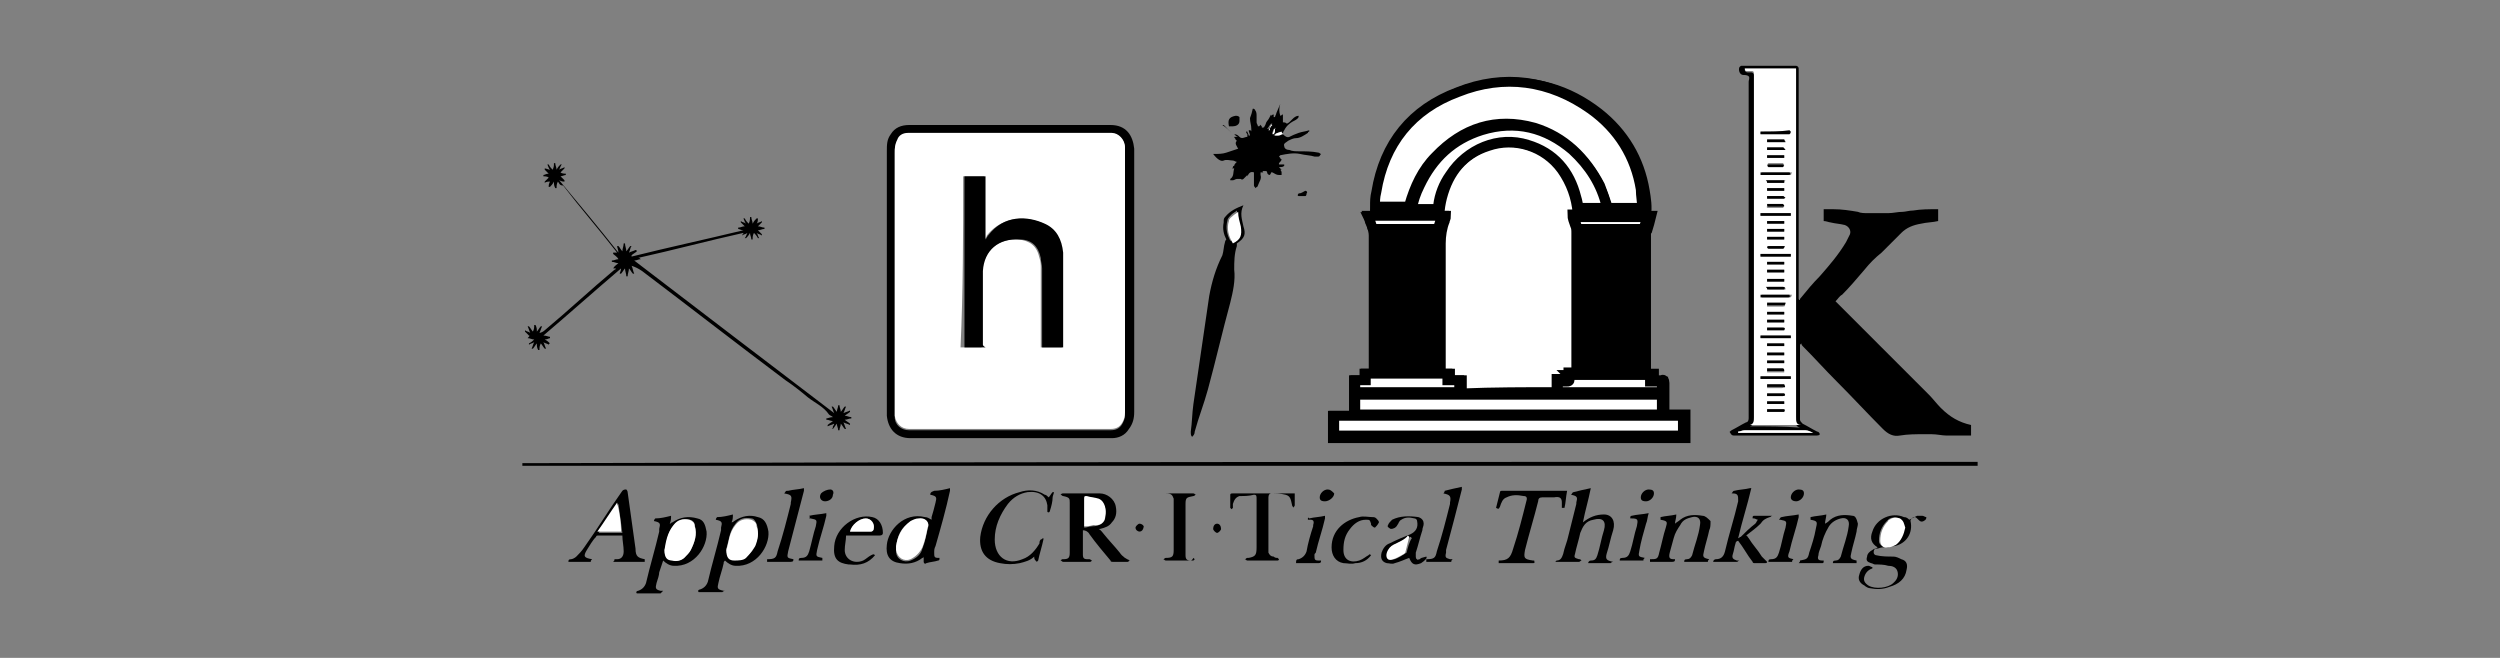 <?xml version="1.0" encoding="utf-8"?>
<!-- Generator: Adobe Illustrator 21.1.0, SVG Export Plug-In . SVG Version: 6.00 Build 0)  -->
<svg version="1.1" id="Layer_1" xmlns="http://www.w3.org/2000/svg" xmlns:xlink="http://www.w3.org/1999/xlink" x="0px" y="0px"
	 viewBox="0 0 190 50" style="enable-background:new 0 0 190 50;" xml:space="preserve">
<rect x="0" y="0" width="190" height="50" fill="#808080" stroke="none"/>
<style type="text/css">
	.st0{fill:none;}
	.st1{stroke:#000000;stroke-width:0.75;stroke-miterlimit:10;}
	.st2{fill:#FFFFFF;}
	.st3{fill:#FFFFFF;stroke:#000000;stroke-width:0.75;stroke-miterlimit:10;}
</style>
<title>sponsor</title>
<g>
	<path class="st0" d="M97.1,37.5c-0.4,0-0.8,0-1.1,0c-0.1,0-0.1,0-0.2,0c0.1,0,0.1,0,0.2,0C96.4,37.5,96.7,37.5,97.1,37.5z"/>
	<path class="st0" d="M135,12.4c0.2,0,0.4,0,0.5,0C135.3,12.4,135.2,12.4,135,12.4c-0.2,0-0.4,0-0.6,0
		C134.6,12.4,134.8,12.4,135,12.4z"/>
	<path class="st0" d="M85.6,31.3c0-3.3,0-6.6,0-9.9c0-3.2,0-6.5,0-9.7c0,3.2,0,6.5,0,9.7C85.6,24.7,85.6,28,85.6,31.3z"/>
	<path class="st0" d="M88.4,37.6L88.4,37.6C88.4,37.5,88.4,37.5,88.4,37.6C88.4,37.5,88.4,37.5,88.4,37.6z"/>
	<path class="st0" d="M89.5,42.7c-0.3,0-0.7,0-1,0C88.9,42.7,89.2,42.7,89.5,42.7c0.4,0,0.7,0,1.1,0C90.3,42.7,89.9,42.7,89.5,42.7z
		"/>
	<path d="M131.8,33.1c2.1,0,4.2,0,6.2,0c0.1,0,0.3,0,0.3-0.1c0-0.1-0.1-0.2-0.2-0.2c-0.4-0.2-0.7-0.4-1.1-0.6
		c-0.1-0.1-0.2-0.2-0.2-0.3c0-1.8,0-3.7,0-5.5c0-0.1,0-0.1,0-0.2c0,0,0,0,0.1-0.1c0,0.1,0.1,0.2,0.1,0.2c0.9,0.9,1.7,1.8,2.6,2.7
		c1.2,1.2,2.3,2.4,3.5,3.6c0.4,0.4,0.8,0.6,1.3,0.5c0.6-0.1,1.2-0.1,1.8-0.1c0.2,0,0.4,0,0.6,0c0.4,0,0.8,0.1,1.1,0.1
		c0.6,0,1.2,0,1.7,0c0.1,0,0.1,0,0.2,0c0-0.3,0-0.6,0-0.8c-0.9-0.2-1.6-0.6-2.3-1.3c-0.3-0.3-0.6-0.7-0.9-1c-1.7-1.7-3.3-3.3-5-5
		c-0.7-0.7-1.4-1.4-2.1-2.1c0.2-0.2,0.3-0.4,0.5-0.5c0.6-0.6,1.1-1.2,1.7-1.9c0.4-0.5,0.8-0.9,1.3-1.3c0.5-0.5,1-1,1.5-1.5
		c0.4-0.4,0.9-0.6,1.5-0.7c0.4-0.1,0.9-0.1,1.3-0.2c0-0.3,0-0.6,0-0.9c-0.1,0-0.1,0-0.1,0c-0.6,0-1.2,0-1.8,0.1
		c-0.3,0-0.6,0.1-0.8,0.1c-0.4,0-0.7,0.1-1.1,0.1c-0.5,0-1,0-1.5,0c-0.3,0-0.6,0-0.8-0.1c-0.6-0.1-1.2-0.2-1.9-0.2
		c-0.2,0-0.4,0-0.7,0c0,0.3,0,0.6,0,0.9c0.2,0,0.4,0.1,0.5,0.1c0.4,0.1,0.7,0.1,1.1,0.2c0.3,0.1,0.5,0.4,0.4,0.7
		c-0.1,0.2-0.2,0.4-0.3,0.6c-0.6,1-1.3,1.8-2,2.6c-0.5,0.5-1,1.1-1.4,1.6c-0.1,0.1-0.1,0.1-0.1,0.2c0,0-0.1,0-0.1-0.1
		c0-0.1,0-0.2,0-0.2c0-5.7,0-11.3,0-17c0-0.1,0-0.2,0-0.3c0-0.1-0.1-0.2-0.2-0.2c-1.4,0-2.7,0-4.1,0c-0.1,0-0.1,0-0.2,0.1
		c-0.1,0.2,0,0.6,0.3,0.6c0.1,0,0.3,0,0.4,0.1c0.1,0.1,0,0.3,0,0.4c0,0,0,0.1,0,0.1c0,8.5,0,17,0,25.5c0,0.2-0.1,0.3-0.2,0.3
		c-0.4,0.2-0.7,0.4-1.1,0.6c-0.1,0.1-0.2,0.1-0.1,0.2C131.6,33.1,131.7,33.1,131.8,33.1z M133,32.4c0.3-0.1,0.3-0.3,0.3-0.6
		c0-8.6,0-17.3,0-25.9c0-0.1,0-0.1,0-0.2c0-0.1-0.1-0.2-0.2-0.2c-0.1,0-0.2,0-0.3,0c-0.1,0-0.2-0.1-0.2-0.2c1.3,0,2.6,0,3.9,0
		c0,0.1,0,0.2,0,0.3c0,8.7,0,17.5,0,26.2c0,0.3-0.1,0.6,0.3,0.7C135.6,32.4,134.3,32.4,133,32.4C133,32.4,133,32.4,133,32.4z
		 M132.6,32.7c1.5,0,3.1,0,4.6,0c0.2,0,0.4,0.1,0.6,0.2c-1.9,0-3.8,0-5.7,0c0,0,0,0,0-0.1C132.2,32.8,132.4,32.7,132.6,32.7z"/>
	<path d="M67.4,31.2c0,0.1,0,0.3,0,0.4c0.1,1,0.7,1.7,1.8,1.7c4.2,0,8.3,0,12.5,0c0.9,0,1.9,0,2.8,0c0.5,0,1-0.2,1.3-0.7
		c0.3-0.4,0.4-0.8,0.4-1.3c0-6.6,0-13.2,0-19.8c0-0.1,0-0.1,0-0.2c-0.1-1-0.6-1.8-1.8-1.8c-0.6,0-1.1,0-1.7,0c-4.5,0-9,0-13.6,0
		c-0.6,0-1.1,0.2-1.4,0.7c-0.3,0.4-0.3,0.8-0.3,1.3c0,3.3,0,6.6,0,9.8C67.4,24.7,67.4,28,67.4,31.2z M68.2,10.7
		c0.2-0.3,0.5-0.5,0.8-0.5c5.2,0,10.4,0,15.5,0c0.6,0,1,0.5,1,1.1c0,0.1,0,0.3,0,0.4c0,3.2,0,6.5,0,9.7c0,3.3,0,6.6,0,9.9
		c0,0.2,0,0.5-0.1,0.7c-0.2,0.5-0.5,0.7-1,0.7c-5.1,0-10.2,0-15.3,0c-0.6,0-1.1-0.4-1.1-1c0-0.1,0-0.2,0-0.4c0-6.6,0-13.1,0-19.7
		C68,11.3,68,11,68.2,10.7z"/>
	<path d="M67.4,31.2c0-3.3,0-6.5,0-9.8c0-3.3,0-6.6,0-9.8c0,3.3,0,6.6,0,9.8C67.4,24.7,67.4,28,67.4,31.2z"/>
	<path class="st1" d="M128.1,31.5c-0.5,0-1.1,0-1.6,0c0-0.1,0-0.1,0-0.1c0-0.8,0-1.5,0-2.3c0-0.2-0.1-0.3-0.2-0.2
		c-0.2,0-0.4,0-0.6,0c0-0.2,0-0.4,0-0.5c-0.2,0-0.4,0-0.6,0c0-0.1,0-0.1,0-0.2c0-3.5,0-6.9,0-10.4c0-0.1,0-0.2,0.1-0.3
		c0.1-0.3,0.2-0.7,0.3-1.1c-0.2,0-0.3,0-0.4,0c0.1-0.7,0-1.3-0.1-1.9c-0.4-2.4-1.6-4.4-3.5-5.9c-2.3-1.8-5-2.6-7.9-2.2
		c-2.3,0.2-4.3,1.1-6,2.7c-1.8,1.6-2.8,3.7-3,6.1c0,0.4-0.1,0.9-0.1,1.3c-0.2,0-0.3,0-0.5,0c0.1,0.2,0.1,0.4,0.2,0.5
		c0.1,0.3,0.2,0.6,0.2,0.9c0,3.4,0,6.9,0,10.3c0,0.1,0,0.1,0,0.2c-0.2,0-0.4,0-0.7,0c0,0.2,0,0.3,0,0.5c-0.3,0-0.5,0-0.8,0
		c0,0.9,0,1.8,0,2.7c-0.5,0-1.1,0-1.6,0c0,0.6,0,1.1,0,1.7c8.9,0,17.8,0,26.8,0C128.1,32.7,128.1,32.1,128.1,31.5z M125.5,28.5
		c0,0.2,0,0.3,0,0.5c0.3,0,0.6,0,0.9,0c0,0.3,0,0.6,0,0.8c-2.6,0-5.3,0-7.9,0c0-0.3,0-0.6,0-0.8c0.2,0,0.4,0,0.7,0
		c0.2,0,0.3,0,0.2-0.2c0-0.1,0-0.2,0-0.3C121.4,28.5,123.4,28.5,125.5,28.5z M110.2,28.8c0-0.2,0-0.3,0-0.5c-0.2,0-0.5,0-0.7,0
		c0-0.1,0-0.2,0-0.2c0-3.2,0-6.5,0-9.7c0-0.6,0.1-1.1,0.3-1.7c0-0.1,0.1-0.3,0.1-0.4c-0.2,0-0.3,0-0.5,0c0.1-0.5,0.1-0.9,0.2-1.4
		c0.5-1.9,1.7-3.2,3.5-3.9c2-0.7,4.2,0,5.6,1.8c0.7,1,1.1,2.1,1.2,3.3c0,0,0,0.1,0,0.1c-0.1,0-0.3,0-0.4,0c0.1,0.3,0.2,0.5,0.2,0.8
		c0.1,0.2,0.1,0.4,0.1,0.6c0,3.4,0,6.9,0,10.3c0,0.1,0,0.2,0,0.3c-0.2,0-0.4,0-0.6,0c0,0.2,0,0.3,0,0.5c-0.3,0-0.6,0-0.9,0
		c0,0.3,0,0.6,0,1c-2.4,0-4.8,0-7.2,0c0-0.3,0-0.7,0-1C110.8,28.8,110.5,28.8,110.2,28.8z M109,15.8c-0.6,0-1.2,0-1.8,0
		c0.2-0.7,0.4-1.3,0.6-1.8c1-2,2.5-3.5,4.7-4.2c2.6-0.8,4.9-0.2,6.9,1.5c1.3,1.1,2.1,2.6,2.6,4.3c0,0,0,0.1,0,0.1c0,0,0,0,0,0
		c-0.7,0-1.4,0-2.1,0c-0.1-0.3-0.1-0.6-0.2-0.8c-0.6-2-1.8-3.4-3.7-4c-2.2-0.7-4.6,0.3-5.9,2.3c-0.4,0.7-0.7,1.5-0.9,2.3
		C109.3,15.7,109.2,15.8,109,15.8z M109.2,15.9c0,0.1,0,0.3,0,0.4c-1.5,0-3,0-4.6,0c0-0.1,0-0.3,0-0.4
		C106.2,15.9,107.7,15.9,109.2,15.9z M124.7,15.9c0,0.1,0,0.3,0,0.4c-1.6,0-3.1,0-4.7,0c0-0.1,0-0.3,0-0.4
		C121.6,15.9,123.1,15.9,124.7,15.9z M119.9,28.3c0-3.6,0-7.2,0-10.8c0.2,0,0.5,0,0.7,0c0,3.6,0,7.2,0,10.8
		C120.4,28.3,120.2,28.3,119.9,28.3z M120.8,28.3c0-3.6,0-7.2,0-10.8c0.2,0,0.4,0,0.7,0c0,3.6,0,7.2,0,10.8
		C121.2,28.3,121,28.3,120.8,28.3z M121.6,28.3c0-3.6,0-7.2,0-10.8c0.2,0,0.5,0,0.7,0c0,3.6,0,7.2,0,10.8
		C122.1,28.3,121.8,28.3,121.6,28.3z M122.5,28.3c0-3.6,0-7.2,0-10.8c0.2,0,0.4,0,0.7,0c0,3.6,0,7.2,0,10.8
		C122.9,28.3,122.7,28.3,122.5,28.3z M123.3,28.3c0-3.6,0-7.2,0-10.8c0.2,0,0.5,0,0.7,0c0,3.6,0,7.2,0,10.8
		C123.7,28.3,123.5,28.3,123.3,28.3z M124.1,28.3c0-3.6,0-7.2,0-10.8c0.2,0,0.4,0,0.7,0c0,3.6,0,7.2,0,10.8
		C124.6,28.3,124.4,28.3,124.1,28.3z M125.2,16.5c-0.1,0.3-0.2,0.6-0.3,0.9c-1.7,0-3.3,0-5,0c-0.1-0.3-0.2-0.6-0.3-0.9
		C121.5,16.5,123.3,16.5,125.2,16.5z M104.7,14.7c0.6-3.7,2.7-6.3,6.2-7.6c3.6-1.4,7-0.9,10.1,1.3c2.1,1.5,3.4,3.5,3.8,6.1
		c0.1,0.4,0.1,0.9,0.1,1.4c-0.9,0-1.8,0-2.6,0c-0.2-0.6-0.4-1.2-0.6-1.7c-1-2.2-2.6-3.8-5-4.4c-2.9-0.8-5.5,0-7.5,2.2
		c-1,1.1-1.6,2.3-2,3.7c0,0.1,0,0.1-0.1,0.2c-0.8,0-1.6,0-2.5,0C104.6,15.4,104.6,15,104.7,14.7z M104.1,16.5c1.9,0,3.7,0,5.6,0
		c-0.1,0.3-0.2,0.6-0.3,0.9c0,0-0.1,0.1-0.2,0.1c-1.2,0-2.4,0-3.5,0c-0.3,0-0.7,0-1,0c-0.1,0-0.2-0.1-0.2-0.1
		C104.3,17,104.2,16.8,104.1,16.5z M109.3,17.6c0,3.6,0,7.2,0,10.7c-0.2,0-0.4,0-0.7,0c0-3.6,0-7.2,0-10.7
		C108.9,17.6,109.1,17.6,109.3,17.6z M108.5,17.6c0,3.6,0,7.2,0,10.7c-0.2,0-0.4,0-0.7,0c0-3.6,0-7.2,0-10.7
		C108.1,17.6,108.3,17.6,108.5,17.6z M107.7,17.6c0,3.6,0,7.1,0,10.7c-0.2,0-0.5,0-0.7,0c0-3.6,0-7.2,0-10.7
		C107.2,17.6,107.4,17.6,107.7,17.6z M106.8,17.6c0,3.6,0,7.2,0,10.8c-0.2,0-0.4,0-0.7,0c0-3.6,0-7.2,0-10.8
		C106.4,17.6,106.6,17.6,106.8,17.6z M106,17.6c0,3.6,0,7.2,0,10.7c-0.2,0-0.5,0-0.7,0c0-3.6,0-7.2,0-10.7
		C105.5,17.6,105.8,17.6,106,17.6z M105.1,17.6c0,3.6,0,7.2,0,10.8c-0.2,0-0.4,0-0.7,0c0-3.6,0-7.2,0-10.8
		C104.7,17.6,104.9,17.6,105.1,17.6z M103,29c0.2,0,0.5,0,0.8,0c0-0.2,0-0.3,0-0.5c2.1,0,4.1,0,6.2,0c0,0.1,0,0.3,0,0.5
		c0.3,0,0.6,0,0.9,0c0,0.3,0,0.6,0,0.9c-2.6,0-5.2,0-7.9,0C103,29.5,103,29.3,103,29z M103,30c7.8,0,15.5,0,23.3,0c0,0.5,0,1,0,1.5
		c-7.8,0-15.5,0-23.3,0C103,31,103,30.5,103,30z M128,33.1c-8.8,0-17.7,0-26.5,0c0-0.5,0-1,0-1.5c8.8,0,17.7,0,26.5,0
		C128,32.1,128,32.6,128,33.1z"/>
	<path d="M39.7,35.2c0,0,0,0.1,0,0.2c36.9,0,73.8,0,110.6,0c0-0.1,0-0.2,0-0.3C113.4,35.1,76.6,35.1,39.7,35.2
		C39.7,35.1,39.7,35.2,39.7,35.2z"/>
	<path d="M90.6,33.2c0.1-0.1,0.2-0.2,0.2-0.4c0.3-1.1,0.7-2.1,1-3.2c0.6-2.2,1.1-4.4,1.7-6.6c0.2-0.8,0.4-1.7,0.3-2.5
		c0-0.6,0-1.2,0.2-1.8c0-0.1,0-0.2,0-0.2c0.6-0.4,0.7-0.7,0.5-1.3c-0.1-0.5-0.3-1,0-1.6c-0.5,0.2-1,0.4-1.4,0.9
		C93,16.6,93,16.7,93,16.9c-0.1,0.5,0,0.9,0.2,1.3c-0.1,0.1-0.1,0.2-0.1,0.2c-0.1,0.3-0.1,0.7-0.2,1c-0.5,1-0.8,2-1,3.1
		c-0.4,2.7-0.8,5.5-1.2,8.2c-0.1,0.7-0.1,1.4-0.2,2.1C90.5,33,90.5,33.1,90.6,33.2C90.6,33.2,90.6,33.2,90.6,33.2z M93.3,16.7
		c0-0.1,0.2-0.3,0.3-0.4c0.1-0.1,0.3-0.2,0.4-0.3c0.1,0.4,0.1,0.7,0.2,1.1c0.2,0.7,0,1-0.7,1.2C93.3,17.9,93.1,17.4,93.3,16.7z"/>
	<path d="M93,12.2c0.2-0.1,0.5,0,0.7,0c0.1,0,0.2,0.1,0.3,0.1c-0.1,0.1-0.2,0.2-0.2,0.3c0,0-0.1,0-0.1,0.1c0,0,0,0.1-0.1,0.1
		c0.1,0,0.1,0,0.2,0c-0.1,0.3,0,0.6-0.3,0.8c0,0,0,0.1,0,0.1c0,0,0.1,0,0.2,0c0.1,0,0.2-0.1,0.3-0.1c0.1,0,0.2,0,0.3,0
		c0.1,0.1,0.2,0,0.2,0c0.1-0.1,0.2-0.2,0.3-0.3c0,0,0,0,0,0c0,0,0,0.1,0,0.1c0.1-0.2,0.2-0.4,0.5-0.3c0,0.4,0,0.7,0,1
		c0,0.1,0.1,0.1,0.1,0.2c0.1-0.1,0.2-0.1,0.2-0.2c0.1-0.3,0.3-0.5,0.2-0.8c0,0,0-0.1,0-0.2c0.1,0,0.1,0,0.2,0c0,0,0-0.1-0.1-0.1
		c0.1,0,0.2,0,0.3,0c0.1,0,0.1,0.1,0.1,0.1c0,0.1,0.1,0.2,0.2,0.2c0,0,0.1-0.1,0.1-0.2c0,0,0,0,0.1,0c0.2,0.1,0.3,0.2,0.5,0.2
		c0.1,0,0.2,0,0.2,0c0,0,0-0.1,0-0.2c0,0,0-0.1-0.1-0.2c0.1,0,0.1,0,0.1,0c-0.1-0.1-0.1-0.1-0.2-0.2c0.2,0,0.3,0,0.4-0.1
		c0,0,0-0.1,0-0.1c-0.1,0-0.3,0-0.4,0c0,0,0,0,0-0.1c0.1-0.1,0.2-0.2,0.2-0.3c0,0-0.1,0-0.1-0.1c0,0-0.1-0.1-0.1-0.1
		c0,0,0.1-0.1,0.1-0.1c0.5-0.1,1-0.2,1.5-0.1c0.4,0.1,0.8,0.1,1.1,0.2c0.1,0,0.2,0,0.3,0c0.1,0,0.1-0.1,0.2-0.2
		c-0.1,0-0.1-0.1-0.2-0.1c-0.5-0.1-1-0.1-1.5-0.1c-0.2,0-0.5,0-0.7-0.1c-0.2,0-0.4-0.1-0.4-0.3c-0.1-0.2,0.2-0.3,0.3-0.4
		c0.2-0.1,0.4-0.2,0.6-0.2c0.3,0,0.6-0.2,0.9-0.4c0,0,0-0.1,0.1-0.1c0,0,0,0,0-0.1c-0.3,0.1-0.5,0.1-0.8,0.2
		c-0.3,0.1-0.5,0.2-0.7,0.3c-0.2,0.1-0.4-0.1-0.5-0.2c0,0,0-0.2,0.1-0.3c0.2-0.4,0.5-0.6,0.9-0.8c0.1-0.1,0.2-0.1,0.2-0.3
		c-0.4,0-0.6,0.5-0.9,0.6c-0.1-0.1-0.2-0.1-0.3-0.1c0-0.2,0-0.4,0-0.6c-0.1,0-0.1,0.1-0.2,0.1c-0.1-0.3-0.1-0.6,0-0.9
		c-0.1,0.2-0.2,0.5-0.3,0.7c0,0.1-0.1,0.2-0.1,0.3c0,0,0,0-0.1,0c0-0.1,0-0.1,0-0.2c-0.1,0-0.2,0.1-0.2,0.1c0,0,0-0.1,0-0.1
		c-0.1,0.2-0.2,0.4-0.3,0.5c-0.1,0.1-0.1,0.3-0.2,0.4c0,0.1-0.1,0.1-0.2,0.1c0-0.1,0-0.1-0.1-0.2c0,0,0-0.1,0-0.1
		c0,0.1,0,0.1-0.1,0.2c0,0,0,0-0.1,0c0-0.1-0.1-0.2-0.1-0.3c0-0.2,0-0.3,0-0.5c0-0.1,0-0.3-0.1-0.4c0-0.1-0.2-0.2-0.2-0.1
		C95.1,8.8,95,8.9,95,9c0,0.3,0.1,0.5,0.1,0.8c0,0.1,0,0.1,0,0.2c0,0,0,0,0,0c0,0,0-0.1-0.1-0.1c0,0,0,0-0.1,0
		c0,0.1,0.1,0.3,0.1,0.4c0,0,0,0-0.1,0c0-0.1-0.1-0.2-0.1-0.3c0,0,0,0-0.1,0c0,0.1,0.1,0.2,0.1,0.2c0,0.1,0,0.2,0,0.2
		c-0.2,0-0.4,0.2-0.6,0c-0.1-0.1-0.2-0.2-0.4-0.2c0,0,0,0,0,0c0.1,0.1,0.2,0.2,0.3,0.2c-0.1,0-0.1,0-0.1,0c-0.1,0-0.2,0-0.2,0
		c0,0.1,0.1,0.1,0.1,0.2c0,0,0.1,0.1,0.1,0.1c-0.2,0.2,0,0.4,0.1,0.6c-0.3,0.1-0.6,0.2-0.9,0.3c-0.3,0.1-0.6,0.1-1,0.1
		C92.5,12.1,92.8,12.3,93,12.2z M97.3,10c0,0.1,0.1,0.1,0.1,0.2c-0.1,0-0.2,0.1-0.3,0.1c-0.1,0-0.2,0-0.3,0
		C96.9,10.1,97.2,10.1,97.3,10z M96.9,9.7c0,0,0.1,0.1,0,0.1c0,0.1-0.1,0.2-0.1,0.3c0,0-0.1,0-0.1,0c0-0.1,0.1-0.2,0.1-0.3
		C96.8,9.8,96.9,9.8,96.9,9.7z M96.6,9.4c0,0,0.1,0,0.1,0c-0.1,0.1-0.2,0.3-0.3,0.4c0,0,0,0-0.1,0C96.4,9.7,96.5,9.5,96.6,9.4z"/>
	<path d="M40.1,25.7c0.2,0,0.3,0.1,0.5,0.1c-0.1,0.1-0.2,0.2-0.4,0.3c0,0,0,0,0,0.1c0.1-0.1,0.3-0.1,0.4-0.2
		c-0.1,0.2-0.1,0.3-0.2,0.5c0,0,0,0,0.1,0c0.1-0.1,0.2-0.3,0.3-0.4c0,0.2,0,0.3,0.1,0.5c0,0,0,0,0.1,0c0-0.2,0-0.3,0.1-0.5
		c0.1,0.1,0.2,0.3,0.3,0.4c0,0,0,0,0.1,0c-0.1-0.2-0.1-0.3-0.2-0.5c0.1,0.1,0.3,0.1,0.4,0.2c0,0,0-0.1,0.1-0.1
		c-0.1-0.1-0.2-0.2-0.4-0.3c0.2,0,0.3-0.1,0.4-0.1c0,0,0,0,0-0.1c-0.1,0-0.3-0.1-0.5-0.1c2-1.7,3.9-3.4,5.9-5.1
		c0,0.2-0.1,0.3-0.1,0.4c0,0,0,0,0.1,0c0.1-0.1,0.2-0.3,0.3-0.4c0,0.2,0.1,0.4,0.1,0.6c0,0,0,0,0.1,0c0-0.2,0.1-0.4,0.1-0.6
		c0.1,0.1,0.2,0.3,0.3,0.4c0,0,0,0,0.1,0c-0.1-0.2-0.1-0.4-0.2-0.6c0.3,0.1,0.5,0.2,0.8,0.4c3.7,2.8,7.3,5.6,10.9,8.3
		c0.6,0.4,1.1,0.8,1.7,1.3c0.5,0.4,1.2,0.7,1.6,1.3c0.1,0.1,0.2,0.1,0.3,0.2c-0.2,0-0.4,0.1-0.5,0.1c0,0,0,0.1,0,0.1
		c0.2,0,0.3,0.1,0.5,0.1c-0.1,0.1-0.3,0.2-0.4,0.3c0,0,0,0,0,0.1c0.2-0.1,0.3-0.1,0.5-0.2c0,0.1-0.1,0.2-0.1,0.2
		c0,0.1,0,0.2-0.1,0.2c0,0,0,0,0.1,0c0.1-0.1,0.2-0.3,0.3-0.4c0,0.2,0.1,0.3,0.1,0.5c0,0,0.1,0,0.1,0c0-0.2,0.1-0.3,0.1-0.5
		c0.1,0.1,0.2,0.3,0.3,0.4c0,0,0,0,0.1,0c-0.1-0.2-0.1-0.3-0.2-0.5c0.2,0.1,0.3,0.1,0.5,0.2c0,0,0,0,0-0.1c-0.1-0.1-0.3-0.2-0.4-0.3
		c0.2,0,0.3-0.1,0.5-0.1c0,0,0-0.1,0-0.1c-0.2,0-0.3-0.1-0.5-0.1c0.1-0.1,0.3-0.2,0.4-0.3c0,0,0,0,0-0.1c-0.2,0.1-0.3,0.1-0.5,0.2
		c0.1-0.2,0.1-0.3,0.2-0.5c0,0,0,0-0.1,0c-0.1,0.1-0.2,0.3-0.3,0.4c0-0.2-0.1-0.3-0.1-0.5c0,0-0.1,0-0.1,0c0,0.2-0.1,0.3-0.1,0.5
		c-0.1-0.1-0.2-0.3-0.3-0.4c0,0,0,0-0.1,0c0.1,0.2,0.1,0.3,0.2,0.5c0,0,0,0,0,0c-5-3.8-10.1-7.7-15.2-11.6c0.2,0,0.3-0.1,0.5-0.1
		c-0.1-0.1-0.1-0.1-0.2-0.1c2.7-0.6,5.3-1.3,8-1.9c0,0.1-0.1,0.1-0.1,0.2c0,0,0,0,0,0c0.1-0.1,0.3-0.1,0.4-0.2
		c-0.1,0.2-0.1,0.3-0.2,0.4c0,0,0,0,0.1,0c0.1-0.1,0.2-0.2,0.3-0.4c0,0.2,0.1,0.3,0.1,0.5c0,0,0,0,0.1,0c0-0.2,0-0.3,0.1-0.5
		c0.1,0.1,0.2,0.2,0.3,0.4c0,0,0,0,0.1,0c-0.1-0.1-0.1-0.3-0.2-0.4c0.1,0.1,0.3,0.1,0.4,0.2c0,0,0,0,0-0.1c-0.1-0.1-0.2-0.2-0.3-0.3
		c0.2,0,0.3-0.1,0.5-0.1c0,0,0,0,0-0.1c-0.2,0-0.3-0.1-0.5-0.1c0.1-0.1,0.2-0.2,0.3-0.3c0,0,0,0,0-0.1c-0.1,0.1-0.3,0.1-0.4,0.2
		c0.1-0.1,0.1-0.3,0.1-0.4c0,0,0,0-0.1,0c-0.1,0.1-0.2,0.2-0.3,0.4c0-0.2-0.1-0.3-0.1-0.5c0,0-0.1,0-0.1,0c0,0.2,0,0.3-0.1,0.5
		c-0.1-0.1-0.2-0.2-0.3-0.4c0,0,0,0-0.1,0c0.1,0.2,0.1,0.3,0.2,0.4c-0.1-0.1-0.3-0.1-0.4-0.2c0,0,0,0,0,0.1c0.1,0.1,0.2,0.2,0.3,0.3
		c-0.2,0-0.3,0.1-0.5,0.1c0,0,0,0,0,0.1c0.1,0,0.2,0.1,0.4,0.1c-2.9,0.7-5.7,1.3-8.5,2c0,0,0,0,0-0.1c0.1-0.1,0.3-0.2,0.4-0.3
		c0,0,0-0.1-0.1-0.1c-0.2,0.1-0.3,0.1-0.5,0.2c0.1-0.2,0.1-0.4,0.2-0.5c0,0,0,0-0.1,0c-0.1,0.1-0.2,0.3-0.3,0.4
		c0-0.2-0.1-0.4-0.1-0.6c0,0,0,0-0.1,0c0,0.2-0.1,0.4-0.1,0.6c-0.1-0.1-0.2-0.3-0.3-0.4c0,0,0,0-0.1,0c0,0.1,0.1,0.3,0.1,0.5
		c-1.5-1.9-3-3.7-4.5-5.5c0.2,0.1,0.3,0.1,0.4,0.1c0,0,0,0,0-0.1c-0.1-0.1-0.2-0.2-0.3-0.3c0.1,0,0.3-0.1,0.4-0.1c0,0,0-0.1,0-0.1
		c-0.1,0-0.3,0-0.4-0.1c0.1-0.1,0.2-0.2,0.3-0.3c0,0,0,0,0-0.1c-0.1,0.1-0.3,0.1-0.4,0.2c0.1-0.2,0.1-0.3,0.2-0.4c0,0,0,0-0.1,0
		c-0.1,0.1-0.2,0.2-0.3,0.4c0-0.2-0.1-0.3-0.1-0.5c0,0,0,0-0.1,0c0,0.2,0,0.3-0.1,0.5c-0.1-0.1-0.2-0.2-0.3-0.4c0,0,0,0-0.1,0
		c0.1,0.2,0.1,0.3,0.2,0.4c-0.1,0-0.3-0.1-0.4-0.1c0,0,0,0,0,0.1c0.1,0.1,0.2,0.2,0.3,0.3c-0.2,0-0.3,0.1-0.4,0.1c0,0,0,0,0,0.1
		c0.1,0,0.3,0,0.4,0.1c-0.1,0.1-0.2,0.2-0.3,0.3c0,0,0,0,0,0.1c0.1-0.1,0.3-0.1,0.4-0.1c-0.1,0.2-0.1,0.3-0.1,0.4c0,0,0,0,0.1,0
		c0.1-0.1,0.2-0.2,0.3-0.4c0,0.2,0,0.3,0.1,0.5c0,0,0,0,0.1,0c0-0.2,0-0.3,0.1-0.5c0.1,0.1,0.1,0.3,0.4,0.3c1.3,1.7,2.7,3.3,4.1,5.1
		c-0.1,0-0.2,0-0.3,0c0,0,0,0,0,0.1c0.1,0.1,0.3,0.2,0.4,0.4c-0.2,0-0.3,0.1-0.5,0.1c0,0,0,0.1,0,0.1c0.2,0,0.3,0.1,0.5,0.1
		c-0.1,0.1-0.3,0.2-0.4,0.4c0,0,0,0,0,0c0.1,0,0.1,0,0.2,0c0,0,0,0.1-0.1,0.1c-1.8,1.5-3.5,3.1-5.3,4.6c-0.1,0.1-0.3,0.2-0.4,0.2
		c0.1-0.2,0.1-0.3,0.2-0.5c0,0,0,0-0.1,0c-0.1,0.1-0.2,0.3-0.3,0.4c0-0.2,0-0.3-0.1-0.5c0,0-0.1,0-0.1,0c0,0.2,0,0.3-0.1,0.5
		c-0.1-0.1-0.2-0.3-0.3-0.4c0,0,0,0-0.1,0c0.1,0.2,0.1,0.3,0.2,0.5c-0.1-0.1-0.3-0.1-0.4-0.2c0,0,0,0,0,0.1c0.1,0.1,0.2,0.2,0.3,0.3
		C40.3,25.5,40.2,25.6,40.1,25.7C40,25.6,40,25.6,40.1,25.7z"/>
	<path d="M85.9,42.6c-0.3-0.1-0.6-0.3-0.8-0.6c-0.4-0.5-0.8-0.9-1.2-1.4c-0.1-0.1-0.2-0.3-0.4-0.4c0,0,0,0,0,0c0,0,0.1,0,0.1,0
		c0.4-0.1,0.7-0.2,0.9-0.5c0.3-0.3,0.4-0.7,0.3-1.2c-0.1-0.6-0.7-1-1.2-1c-0.9,0-1.9,0-2.8,0c-0.1,0-0.1,0-0.2,0.1
		c0.1,0,0.1,0.1,0.2,0.1c0.5,0.1,0.5,0.2,0.5,0.5c0,1.3,0,2.6,0,3.8c0,0.4-0.1,0.5-0.5,0.5c-0.1,0-0.1,0-0.2,0.1
		c0.1,0,0.1,0.1,0.2,0.1c0.7,0,1.3,0,2,0c0.1,0,0.1,0,0.2-0.1c-0.1,0-0.1-0.1-0.2-0.1c-0.1,0-0.1,0-0.2,0c-0.2,0-0.3-0.1-0.3-0.3
		c0-0.2,0-0.3,0-0.5c0-0.5,0-0.9,0-1.4c0.2,0,0.4,0.1,0.5,0.3c0.5,0.7,1.1,1.4,1.6,2c0,0.1,0.1,0.1,0.2,0.1c0.4,0,0.8,0,1.1,0
		c0,0,0.1,0,0.1-0.1C86,42.6,86,42.6,85.9,42.6z M82.4,40.1c0-0.4,0-0.7,0-1c0-0.4,0-0.8,0-1.1c0-0.2,0.1-0.3,0.2-0.2
		c0.3,0,0.6,0,0.9,0.2c0.5,0.2,0.6,0.9,0.5,1.3C84,39.7,83.6,40,83,40C82.8,40,82.6,40.1,82.4,40.1z"/>
	<path d="M121.9,39.1c-0.6,0-1.1,0.2-1.6,0.6c0.1-0.5,0.2-0.9,0.3-1.3c0.1-0.4,0.2-0.8,0.3-1.3c-0.5,0.1-0.9,0.2-1.3,0.3
		c-0.1,0-0.1,0.1-0.2,0.2c0.5,0.1,0.5,0.2,0.4,0.6c0,0,0,0.1,0,0.1c-0.2,0.8-0.4,1.6-0.6,2.4c-0.1,0.5-0.3,0.9-0.4,1.4
		c-0.1,0.3-0.2,0.5-0.5,0.5c0,0-0.1,0.1-0.1,0.1c0.1,0,0.1,0,0.2,0c0.5,0,1.1,0,1.6,0c0.1,0,0.1-0.1,0.2-0.1
		c-0.1-0.1-0.1-0.1-0.2-0.1c-0.3-0.1-0.4-0.1-0.3-0.4c0.1-0.5,0.3-1.1,0.4-1.6c0.2-0.5,0.4-0.9,1-1c0.7-0.2,1,0.1,0.8,0.8
		c-0.2,0.6-0.3,1.3-0.5,1.9c-0.1,0.3-0.2,0.4-0.5,0.4c-0.1,0-0.2,0.1-0.2,0.2c0.6,0,1.2,0,1.7,0c0,0,0.1-0.1,0.2-0.1
		c-0.5-0.1-0.6-0.2-0.5-0.6c0.2-0.6,0.3-1.2,0.5-1.8C122.8,39.6,122.5,39.1,121.9,39.1z"/>
	<path d="M58.4,40.4c-0.1-0.6-0.3-1-0.8-1.1c-0.6-0.2-1.2-0.1-1.8,0.3c0,0-0.1,0.1-0.2,0.1c0.1-0.2,0.1-0.4,0.1-0.6
		c-0.4,0.1-0.8,0.2-1.2,0.2c0,0-0.1,0.1-0.1,0.2c0.5,0.1,0.5,0.2,0.4,0.6c0,0.1,0,0.1,0,0.2c-0.3,1.3-0.7,2.6-1,3.9
		c-0.1,0.3-0.3,0.5-0.6,0.6c-0.1,0-0.2,0.1-0.1,0.2c0.6,0,1.2,0,1.8,0c0,0,0.1-0.1,0.2-0.1c-0.1,0-0.1,0-0.1,0
		c-0.5-0.1-0.5-0.2-0.4-0.6c0.1-0.5,0.3-1,0.4-1.5c0-0.1,0-0.1,0.1-0.2c0.2,0.2,0.5,0.4,0.8,0.4C57.5,43.1,58.5,41.5,58.4,40.4z
		 M57.4,41.4c-0.1,0.4-0.4,0.7-0.7,0.9c-0.3,0.2-0.6,0.3-0.9,0.2c-0.4-0.1-0.6-0.3-0.6-0.8c0.2-0.6,0.2-1.3,0.7-1.9
		c0.3-0.4,0.7-0.5,1.2-0.4c0.2,0,0.3,0.2,0.4,0.4C57.7,40.4,57.6,40.9,57.4,41.4z"/>
	<path d="M53.7,40.4c-0.1-0.5-0.2-0.9-0.7-1c-0.7-0.2-1.3-0.1-1.9,0.3c-0.1,0-0.1,0.1-0.2,0.1c0.1-0.2,0.1-0.4,0.1-0.6
		c-0.4,0.1-0.8,0.2-1.2,0.2c0,0-0.1,0.1-0.1,0.2c0.5,0.1,0.5,0.2,0.4,0.6c0,0.1,0,0.1,0,0.2c-0.3,1.3-0.7,2.6-1,3.9
		c-0.1,0.3-0.3,0.5-0.6,0.6c-0.1,0-0.2,0.1-0.1,0.2c0.6,0,1.2,0,1.8,0c0,0,0.1-0.1,0.2-0.2c-0.1,0-0.2,0-0.2,0
		c-0.4-0.1-0.4-0.2-0.3-0.6c0.1-0.3,0.2-0.6,0.2-0.8c0.1-0.3,0.2-0.6,0.3-0.9c0.2,0.2,0.5,0.4,0.8,0.4
		C52.8,43.1,53.8,41.5,53.7,40.4z M52.5,41.8c-0.1,0.2-0.3,0.4-0.5,0.6c-0.3,0.2-0.6,0.3-0.9,0.2c-0.4-0.1-0.6-0.3-0.6-0.8
		c0.2-0.6,0.2-1.3,0.7-1.9c0.3-0.4,0.7-0.5,1.2-0.4c0.2,0,0.4,0.2,0.4,0.4C53,40.6,52.8,41.2,52.5,41.8z"/>
	<path d="M70.7,37.6C70.7,37.6,70.7,37.6,70.7,37.6c0.5,0.1,0.5,0.2,0.4,0.6c-0.1,0.4-0.2,0.8-0.3,1.1c0,0.1,0,0.1,0,0.2
		c-0.2-0.1-0.3-0.2-0.5-0.2c-1.6-0.4-2.8,1-2.9,2.1c-0.1,0.8,0.2,1.3,1,1.4c0.6,0.1,1.2,0,1.7-0.4c0,0,0.1,0,0.1-0.1
		c0,0.1,0,0.3,0,0.4c0,0.1,0.1,0.2,0.2,0.1c0.3-0.1,0.6-0.1,0.9-0.2c0.1,0,0.1-0.1,0.1-0.1c0,0,0,0,0-0.1c0,0-0.1,0-0.1,0
		c-0.3,0-0.3-0.1-0.3-0.4c0-0.2,0-0.3,0.1-0.5c0.4-1.4,0.8-2.8,1.1-4.2c0-0.1,0-0.1,0-0.2c-0.4,0.1-0.8,0.2-1.2,0.2
		C70.7,37.4,70.7,37.5,70.7,37.6z M70.5,40.2c-0.1,0.5-0.2,1-0.4,1.5c-0.1,0.4-0.4,0.7-0.9,0.9c-0.5,0.2-1.1-0.1-1.1-0.7
		c0-0.1,0-0.2,0-0.3c0.1-0.8,0.3-1.5,1.1-1.9c0.2-0.1,0.4-0.2,0.6-0.2C70.3,39.3,70.7,39.7,70.5,40.2z"/>
	<path d="M146.1,39.2c-0.1,0-0.3,0-0.4,0c-0.2,0.1-0.4,0.2-0.6,0.3c-0.1-0.1-0.2-0.2-0.4-0.2c-0.9-0.4-2.1,0.1-2.4,1.1
		c-0.2,0.5-0.1,0.9,0.4,1.2c0,0,0,0,0,0c-0.1,0.1-0.3,0.1-0.4,0.2c-0.2,0.1-0.4,0.3-0.4,0.5c-0.1,0.3,0,0.4,0.3,0.5
		c0.1,0,0.2,0.1,0.3,0.1c0.3,0,0.7,0,1,0.1c0.3,0,0.6,0.1,0.7,0.4c0.1,0.3,0,0.6-0.2,0.8c0,0-0.1,0.1-0.1,0.1
		c-0.4,0.4-1.4,0.5-1.9,0.2c-0.3-0.2-0.4-0.4-0.3-0.7c0.1-0.3,0.3-0.5,0.6-0.6c0,0,0,0,0-0.1c-0.1,0-0.2-0.1-0.3-0.1
		c-0.4,0-0.6,0.3-0.7,0.7c-0.1,0.3,0,0.6,0.4,0.8c0.1,0.1,0.3,0.2,0.4,0.2c0.5,0.1,1,0.1,1.5-0.1c0.7-0.2,1.2-0.6,1.3-1.3
		c0.1-0.4,0-0.7-0.4-0.8c-0.2-0.1-0.4-0.2-0.6-0.2c-0.4,0-0.9,0-1.3-0.1c-0.1,0-0.2-0.1-0.2-0.2c0-0.1,0-0.3,0.2-0.3
		c0.2,0,0.3-0.1,0.5-0.1c0.3,0,0.6-0.1,0.9-0.1c0.9-0.2,1.4-1,1.2-1.9c0-0.1,0-0.1,0.1-0.2c0.2-0.2,0.3-0.1,0.5,0.1
		c0.1,0.1,0.2,0.2,0.4,0.1c0.2-0.1,0.2-0.2,0.2-0.3C146.3,39.3,146.2,39.2,146.1,39.2z M144,41.4c-0.2,0.1-0.4,0.2-0.6,0.2
		c-0.3,0-0.6-0.2-0.6-0.5c0-0.6,0.2-1.1,0.6-1.5c0,0,0.1-0.1,0.1-0.1c0.2-0.2,0.5-0.2,0.8-0.1c0.2,0.1,0.3,0.4,0.3,0.6
		C144.6,40.6,144.5,41.1,144,41.4z"/>
	<path d="M46.9,42.5c-0.1,0-0.1,0-0.2,0c0,0.1,0,0.1-0.1,0.2c0.8,0,1.6,0,2.4,0c0-0.1,0-0.1,0-0.2c-0.5-0.1-0.7-0.2-0.7-0.8
		c-0.2-1.4-0.4-2.9-0.6-4.3c0-0.1-0.1-0.2-0.1-0.2c-0.1,0-0.2,0-0.3,0.1c-1,1.4-1.9,2.9-2.9,4.3c-0.2,0.3-0.4,0.5-0.6,0.7
		c-0.1,0.1-0.3,0.2-0.4,0.2c-0.2,0-0.2,0.1-0.2,0.2c0.6,0,1.1,0,1.7,0c0-0.1,0-0.1,0.1-0.2c-0.6-0.1-0.7-0.2-0.4-0.7
		c0.2-0.3,0.4-0.7,0.7-1c0-0.1,0.1-0.1,0.2-0.1c0.6,0,1.1,0,1.7,0c0,0,0.1,0,0.1,0c0,0.4,0.1,0.8,0.1,1.2
		C47.4,42.3,47.2,42.5,46.9,42.5z M45.5,40.5c0.5-0.8,1-1.5,1.5-2.2c0,0,0,0,0,0c0.1,0.7,0.2,1.5,0.3,2.2
		C46.7,40.5,46.1,40.5,45.5,40.5z"/>
	<path d="M118.7,38.2c0,0.1,0,0.3,0,0.4c0.1,0,0.2,0,0.2,0c0.1-0.4,0.1-0.8,0.2-1.3c-0.1,0-0.2,0-0.3,0c-0.9,0-1.9,0-2.8,0
		c-0.6,0-1.2,0-1.8,0c-0.1,0-0.2,0-0.2,0.1c-0.1,0.4-0.2,0.8-0.3,1.2c0.2,0.1,0.2,0.1,0.3-0.1c0.1-0.3,0.2-0.6,0.5-0.7
		c0.4-0.2,0.8-0.2,1.3-0.1c0.2,0,0.3,0.1,0.2,0.4c-0.3,1.2-0.6,2.4-1,3.6c-0.2,0.7-0.4,0.9-1.1,0.9c0,0,0,0,0,0c0,0.1,0,0.1,0,0.2
		c0.9,0,1.7,0,2.6,0c0.2,0,0.1-0.1,0.1-0.2c0,0-0.1,0-0.1,0c-0.7-0.1-0.7-0.2-0.6-0.8c0.3-1.2,0.7-2.5,1-3.7c0-0.2,0.1-0.3,0.3-0.3
		c0.3,0,0.6,0,0.9,0C118.6,37.7,118.7,37.9,118.7,38.2z"/>
	<path d="M98.2,37.5c-0.4,0-0.8,0-1.1,0c-0.4,0-0.8,0-1.1,0c-0.1,0-0.1,0-0.2,0c-0.7,0-1.4,0-2.1,0c-0.1,0-0.2,0-0.2,0.1
		c0,0.3,0,0.7,0,1c0,0,0.1,0.1,0.1,0.1c0,0,0.1-0.1,0.1-0.1c0-0.1,0-0.2,0-0.3c0.1-0.3,0.2-0.5,0.5-0.6c0.4,0,0.7,0,1.1-0.1
		c0.2,0,0.2,0.1,0.2,0.3c0,1.2,0,2.5,0,3.7c0,0.6-0.1,0.7-0.6,0.8c0,0-0.1,0-0.1,0c-0.1,0-0.1,0.1-0.2,0.1c0.1,0,0.1,0.1,0.2,0.1
		c0.1,0,0.3,0,0.4,0c0.6,0,1.3,0,1.9,0c0.1,0,0.1-0.1,0.1-0.1c0,0-0.1-0.1-0.1-0.1c-0.1,0-0.2,0-0.3-0.1c-0.2,0-0.3-0.1-0.4-0.3
		c0-0.2,0-0.3,0-0.5c0-1.2,0-2.4,0-3.7c0-0.2,0.1-0.3,0.2-0.3c0.4,0,0.7,0,1.1,0.1c0.4,0.1,0.4,0.4,0.5,0.8c0,0.1,0.1,0.1,0.1,0.2
		c0-0.1,0.1-0.1,0.1-0.2c0-0.3,0-0.6,0-0.9C98.5,37.5,98.4,37.5,98.2,37.5z"/>
	<path d="M79.7,37.8c-0.1-0.1-0.2-0.2-0.3-0.2c-0.6-0.4-1.3-0.4-1.9-0.2c-1.6,0.4-2.8,1.8-3,3.4c-0.1,1.1,0.4,1.8,1.5,2
		c0.5,0.1,1,0.1,1.5,0c0.4-0.1,0.8-0.2,1.1-0.5c0,0.1,0,0.2,0.1,0.3c0,0,0.1,0.1,0.1,0.1c0,0,0.1-0.1,0.1-0.1
		c0.1-0.5,0.3-1.1,0.4-1.6c0,0,0,0,0-0.1c-0.1,0-0.1,0.1-0.2,0.1c-0.1,0.1-0.1,0.2-0.1,0.3c-0.3,0.5-0.7,1-1.3,1.2
		c-1.2,0.5-2.1-0.2-2.1-1.5c0-1,0.4-1.9,1-2.7c0.4-0.5,0.9-0.8,1.5-0.9c0.9-0.1,1.4,0.3,1.5,1c0,0.2,0,0.3,0,0.5
		c0.1,0.1,0.2,0,0.2-0.1c0.1-0.3,0.2-0.7,0.2-1c0-0.1,0.1-0.3,0.1-0.4c0,0,0,0-0.1,0C79.9,37.5,79.8,37.7,79.7,37.8z"/>
	<path d="M134.5,39.3c0.1,0,0.1-0.1,0.2-0.1c-0.1,0-0.1,0-0.1,0c-0.4,0-0.9,0-1.3,0c-0.1,0-0.1,0.1-0.1,0.1c0,0,0,0,0,0.1
		c0,0,0,0,0.1,0c0.1,0,0.2,0.1,0.3,0.1c-0.1,0.1-0.1,0.2-0.2,0.3c-0.4,0.3-0.8,0.7-1.1,1c-0.1,0-0.1,0.1-0.2,0.1
		c0.3-1.3,0.7-2.5,1-3.8c0,0-0.1,0-0.1,0c-0.4,0.1-0.8,0.1-1.2,0.2c-0.1,0-0.1,0.1-0.2,0.2c0.1,0,0.1,0,0.1,0c0.4,0,0.4,0.2,0.4,0.5
		c0,0,0,0.1,0,0.1c-0.3,1.3-0.7,2.5-1,3.8c-0.1,0.4-0.3,0.6-0.7,0.6c-0.1,0-0.2,0.1-0.2,0.2c0.6,0,1.2,0,1.8,0
		c0.1,0,0.1-0.1,0.2-0.1c-0.1,0-0.2,0-0.2,0c-0.3-0.1-0.4-0.2-0.3-0.5c0.1-0.3,0.1-0.5,0.2-0.8c0-0.1,0.1-0.2,0.2-0.2
		c0.4,0.5,0.7,1.1,1.1,1.6c0,0.1,0.1,0.1,0.2,0.1c0.2,0,0.4,0,0.7,0c0.1,0,0.2,0,0.2-0.1c-0.2-0.2-0.3-0.3-0.4-0.4
		c-0.3-0.5-0.7-0.9-1-1.4c-0.1-0.1-0.1-0.2-0.2-0.2c0.4-0.3,0.8-0.6,1.1-0.9C134,39.5,134.2,39.4,134.5,39.3z"/>
	<path d="M129.4,39.2c-0.6-0.1-1.2-0.1-1.7,0.3c-0.1,0.1-0.3,0.2-0.4,0.3c0-0.2,0.1-0.4,0.1-0.7c-0.4,0.1-0.8,0.1-1.2,0.2
		c0,0,0,0.1,0,0.2c0.6,0.1,0.5,0.2,0.4,0.6c-0.2,0.6-0.3,1.2-0.5,1.9c-0.1,0.5-0.2,0.5-0.7,0.5c0,0,0,0,0,0c0,0,0,0.1,0,0.1
		c0,0,0,0,0,0.1c0.6,0,1.1,0,1.7,0c0.2,0,0.2-0.1,0.2-0.2c0,0-0.1,0-0.1,0c-0.3,0-0.4-0.1-0.3-0.5c0.1-0.4,0.2-0.7,0.3-1.1
		c0.1-0.4,0.3-0.7,0.5-1c0.2-0.4,0.5-0.5,0.9-0.6c0.4-0.1,0.7,0.1,0.6,0.6c-0.1,0.8-0.4,1.5-0.6,2.3c-0.1,0.2-0.2,0.3-0.4,0.3
		c-0.2,0-0.2,0.1-0.2,0.2c0.6,0,1.2,0,1.8,0c0-0.1,0-0.1,0.1-0.2c-0.5-0.1-0.5-0.2-0.4-0.6c0.1-0.5,0.3-1.1,0.4-1.6
		c0.1-0.2,0.1-0.4,0.1-0.7C129.8,39.4,129.6,39.2,129.4,39.2z"/>
	<path d="M140.8,39.2c-0.6-0.1-1.2-0.1-1.7,0.3c-0.1,0.1-0.2,0.2-0.4,0.3c0-0.2,0.1-0.5,0.1-0.7c-0.4,0.1-0.8,0.1-1.2,0.2
		c0,0,0,0.1,0,0.2c0.6,0.1,0.5,0.2,0.4,0.7c-0.1,0.6-0.3,1.2-0.5,1.8c-0.1,0.5-0.2,0.5-0.7,0.6c0,0,0,0,0,0c0,0.1,0,0.1-0.1,0.2
		c0.6,0,1.1,0,1.7,0c0.2,0,0.2,0,0.2-0.2c0,0-0.1,0-0.1,0c-0.3,0-0.4-0.1-0.3-0.4c0-0.2,0.1-0.4,0.2-0.7c0.1-0.5,0.3-1,0.6-1.5
		c0.2-0.3,0.5-0.5,0.9-0.6c0.4-0.1,0.7,0.1,0.6,0.6c-0.1,0.8-0.4,1.5-0.6,2.3c-0.1,0.2-0.2,0.3-0.4,0.3c-0.2,0-0.2,0.1-0.2,0.2
		c0.6,0,1.2,0,1.8,0c0-0.1,0-0.1,0-0.2c-0.5-0.1-0.5-0.2-0.4-0.6c0.1-0.5,0.3-1.1,0.4-1.6c0-0.2,0.1-0.4,0.1-0.6
		C141.1,39.4,141,39.2,140.8,39.2z"/>
	<path d="M90.5,42.6c-0.3,0-0.4-0.1-0.4-0.4c0-0.1,0-0.3,0-0.4c0-1.2,0-2.4,0-3.5c0-0.5,0.1-0.5,0.6-0.6c0.1,0,0.1-0.1,0.2-0.1
		c-0.1,0-0.1-0.1-0.2-0.1c-0.7,0-1.4,0-2.1,0c0,0-0.1,0-0.1,0c0,0-0.1,0-0.1,0c0,0,0,0,0.1,0c0,0,0,0,0.1,0c0,0,0,0,0,0
		c0.4,0,0.5,0.1,0.6,0.4c0,0.2,0,0.4,0,0.6c0,1.1,0,2.2,0,3.3c0,0.5-0.1,0.6-0.6,0.6c-0.1,0-0.1,0.1-0.2,0.1c0.1,0,0.1,0.1,0.2,0.1
		c0.3,0,0.7,0,1,0c0.4,0,0.7,0,1.1,0c0,0,0.1-0.1,0.1-0.1c0,0-0.1-0.1-0.1-0.1C90.6,42.6,90.5,42.6,90.5,42.6z"/>
	<path d="M88.4,37.6C88.4,37.6,88.4,37.6,88.4,37.6C88.4,37.6,88.4,37.6,88.4,37.6L88.4,37.6z"/>
	<path d="M107.9,42.5c-0.1,0-0.2,0.1-0.2,0c-0.1,0-0.1-0.2-0.1-0.2c0-0.1,0-0.2,0-0.3c0.2-0.6,0.3-1.1,0.5-1.7
		c0-0.2,0.1-0.3,0.1-0.5c0-0.2-0.1-0.4-0.4-0.5c-0.7-0.1-1.4-0.1-2,0.2c-0.1,0.1-0.3,0.3-0.3,0.4c-0.1,0.1,0,0.2,0.2,0.3
		c0.2,0,0.4-0.1,0.5-0.3c0.1-0.1,0.1-0.3,0.3-0.4c0.3-0.2,0.6-0.2,1-0.1c0.1,0,0.2,0.1,0.2,0.2c0.1,0.5-0.1,0.8-0.5,1
		c-0.5,0.2-1,0.4-1.6,0.7c-0.3,0.1-0.5,0.4-0.6,0.7c-0.1,0.4,0,0.7,0.4,0.8c0.2,0,0.4,0.1,0.6,0c0.4-0.1,0.8-0.3,1.1-0.4
		c0.2,0.5,0.4,0.6,0.9,0.4c0.3-0.2,0.5-0.4,0.4-0.5C108,42.4,108,42.4,107.9,42.5z M106.9,42C106.9,42,106.9,42.1,106.9,42
		c-0.3,0.2-0.6,0.4-0.9,0.5c-0.5,0.1-0.6-0.2-0.5-0.5c0.1-0.3,0.2-0.5,0.5-0.6c0.4-0.2,0.8-0.4,1.2-0.6c0,0,0,0,0.1,0.1
		C107.1,41.2,107,41.6,106.9,42z"/>
	<path d="M66.3,39.3c-1.3-0.3-2.8,0.8-2.9,2.2c-0.1,1,0.3,1.3,1.1,1.4c0,0,0.1,0,0.1,0c0.8,0.1,1.4-0.1,1.9-0.7
		c-0.1-0.1-0.1-0.1-0.3,0c-0.2,0.1-0.4,0.3-0.6,0.4c-0.7,0.3-1.4-0.1-1.4-0.8c0-0.4,0.1-0.7,0.1-1.1c0.3,0,0.5,0,0.7,0
		c0.6,0,1.2,0,1.8,0c0.1,0,0.3,0,0.3-0.2C67.1,39.9,66.8,39.4,66.3,39.3z M66.4,40.2c0,0.1-0.1,0.2-0.2,0.2c-0.5,0-1,0-1.6,0
		c0.2-0.5,0.7-1,1.2-1C66.2,39.4,66.5,39.8,66.4,40.2z"/>
	<path d="M59.9,41.9c0.4-1.5,0.8-3.1,1.2-4.6c0-0.1,0-0.1,0-0.2c-0.4,0.1-0.8,0.1-1.2,0.2c0,0-0.1,0-0.1,0c-0.1,0-0.1,0.1-0.2,0.2
		c0.6,0.1,0.6,0.2,0.5,0.7c0,0,0,0.1,0,0.1c-0.3,1.2-0.6,2.4-1,3.6c-0.1,0.5-0.2,0.6-0.8,0.6c0,0,0,0,0,0c0,0.1,0,0.1,0,0.2
		c0.6,0,1.2,0,1.8,0c0.2,0,0.2-0.1,0.2-0.2C59.8,42.4,59.8,42.4,59.9,41.9z"/>
	<path d="M109.7,37.5c0.5,0.1,0.6,0.2,0.5,0.7c0,0,0,0.1,0,0.1c-0.3,1.2-0.6,2.4-1,3.6c-0.1,0.5-0.2,0.6-0.8,0.6c0,0,0,0,0,0
		c0,0.1,0,0.1,0,0.2c0.6,0,1.3,0,1.9,0c0-0.1,0-0.1,0.1-0.2c-0.1,0-0.1,0-0.2,0c-0.3-0.1-0.4-0.1-0.3-0.5c0-0.1,0-0.1,0-0.2
		c0.4-1.5,0.8-3,1.2-4.6c0-0.1,0-0.1,0-0.2c-0.5,0.1-0.9,0.2-1.3,0.3C109.8,37.3,109.8,37.4,109.7,37.5z"/>
	<path d="M104.8,39.7c0-0.1-0.1-0.2-0.2-0.3c-0.1-0.1-0.2-0.1-0.3-0.1c-0.3,0-0.7-0.1-1,0c-1.1,0.2-2.1,1-2.1,2.3
		c0,0.6,0.3,1.1,0.9,1.2c0.3,0,0.6,0.1,0.9,0c0.5,0,0.9-0.2,1.2-0.6c-0.1-0.1-0.1-0.1-0.2,0c-0.2,0.1-0.4,0.3-0.7,0.4
		c-0.6,0.2-1.2,0-1.2-0.8c0-0.6,0.1-1.1,0.5-1.6c0.3-0.4,0.7-0.7,1.2-0.7c0.3,0,0.3,0,0.4,0.3c0,0,0,0.1,0,0.1
		c0.1,0.1,0.2,0.2,0.3,0.2C104.6,40,104.7,39.9,104.8,39.7z"/>
	<path d="M61.5,39.4c0.1,0,0.1,0,0.1,0c0.5,0.1,0.5,0.1,0.4,0.6c-0.2,0.6-0.3,1.2-0.5,1.9c-0.1,0.3-0.2,0.5-0.6,0.5
		c-0.2,0-0.2,0.1-0.2,0.2c0.6,0,1.2,0,1.8,0c0-0.1,0-0.1,0-0.2c-0.5-0.1-0.5-0.1-0.4-0.6c0,0,0,0,0,0c0.2-0.9,0.5-1.7,0.7-2.6
		c0-0.1,0-0.1,0-0.2c-0.5,0.1-0.9,0.1-1.3,0.2C61.6,39.3,61.5,39.4,61.5,39.4z"/>
	<path d="M99.4,39.5c0.1,0,0.2,0,0.2,0c0.2,0,0.3,0.1,0.2,0.4c0,0,0,0.1,0,0.1c-0.2,0.6-0.4,1.3-0.5,1.9c-0.1,0.3-0.3,0.5-0.6,0.6
		c-0.2,0-0.2,0.1-0.2,0.3c0.6,0,1.1,0,1.7,0c0.2,0,0.2-0.1,0.2-0.2c-0.1,0-0.1,0-0.2,0c-0.3,0-0.3-0.1-0.3-0.4c0-0.1,0-0.1,0.1-0.2
		c0.2-0.9,0.5-1.7,0.7-2.6c0-0.1,0-0.1,0-0.2c-0.4,0.1-0.8,0.1-1.2,0.2C99.4,39.3,99.4,39.3,99.4,39.5z"/>
	<path d="M125.1,39.8c0.1-0.2,0.1-0.5,0.2-0.8c-0.5,0.1-0.9,0.1-1.3,0.2c-0.1,0-0.1,0.1-0.1,0.2c0.1,0,0.1,0,0.1,0
		c0.5,0,0.5,0.1,0.4,0.6c-0.2,0.6-0.3,1.3-0.5,1.9c-0.1,0.3-0.2,0.5-0.6,0.5c-0.2,0-0.2,0.1-0.2,0.2c0.6,0,1.2,0,1.8,0
		c0-0.1,0-0.1,0.1-0.2c-0.5-0.1-0.5-0.1-0.4-0.6C124.7,41.2,124.9,40.5,125.1,39.8z"/>
	<path d="M136,41.9c0.2-0.9,0.5-1.7,0.7-2.6c0-0.1,0-0.1,0-0.2c-0.5,0.1-0.9,0.1-1.3,0.2c-0.1,0-0.1,0.1-0.2,0.2c0.1,0,0.1,0,0.1,0
		c0.5,0.1,0.5,0.1,0.4,0.6c-0.2,0.6-0.3,1.3-0.5,1.9c-0.1,0.3-0.2,0.5-0.6,0.5c-0.2,0-0.2,0.1-0.2,0.2c0.6,0,1.2,0,1.8,0
		c0-0.1,0-0.1,0.1-0.2C135.9,42.4,135.8,42.4,136,41.9z"/>
	<path d="M100.9,37.2c-0.3,0-0.6,0.3-0.6,0.6c0,0.2,0.1,0.3,0.4,0.3c0.3,0,0.7-0.3,0.7-0.6C101.2,37.3,101.1,37.2,100.9,37.2z"/>
	<path d="M63.1,37.2c-0.2,0-0.5,0.1-0.7,0.3c-0.2,0.3,0,0.6,0.3,0.6c0.3,0,0.6-0.2,0.6-0.5C63.4,37.4,63.3,37.2,63.1,37.2z"/>
	<path d="M125.7,37.5c0-0.2-0.1-0.3-0.4-0.3c-0.3,0-0.6,0.3-0.6,0.6c0,0.2,0.1,0.3,0.4,0.3C125.4,38.1,125.7,37.8,125.7,37.5z"/>
	<path d="M137.1,37.5c0-0.2-0.1-0.3-0.4-0.3c-0.3,0-0.6,0.3-0.6,0.6c0,0.2,0.2,0.3,0.4,0.3C136.8,38.1,137.1,37.8,137.1,37.5z"/>
	<path d="M93.7,9.6c0.2,0,0.5-0.1,0.5-0.4c0-0.1,0-0.2,0-0.3c-0.1-0.1-0.2-0.1-0.3-0.1c-0.5,0.1-0.6,0.3-0.5,0.8
		C93.5,9.6,93.6,9.6,93.7,9.6z"/>
	<path d="M86.6,39.8c-0.1,0-0.3,0.2-0.3,0.3c0,0.2,0.2,0.3,0.3,0.3c0.2,0,0.3-0.2,0.3-0.3C87,40,86.8,39.8,86.6,39.8z"/>
	<path d="M92.5,39.8c-0.2,0-0.3,0.2-0.3,0.4c0,0.1,0.2,0.3,0.3,0.3c0.1,0,0.3-0.2,0.3-0.3C92.8,40,92.7,39.8,92.5,39.8z"/>
	<path d="M99.2,14.5c-0.2,0.1-0.3,0.2-0.5,0.2c-0.1,0.1-0.1,0.2,0,0.2c0.2,0,0.4,0,0.5,0c0.1,0,0.1-0.2,0.1-0.2
		C99.4,14.6,99.3,14.5,99.2,14.5z"/>
	<path d="M93.6,10.1c-0.2-0.2-0.4-0.4-0.6-0.6c0,0,0,0-0.1,0C93.2,9.7,93.4,9.9,93.6,10.1C93.6,10.1,93.6,10.1,93.6,10.1z"/>
	<path class="st2" d="M136.5,31.7c0-8.7,0-17.5,0-26.2c0-0.1,0-0.2,0-0.3c-1.3,0-2.6,0-3.9,0c0,0.2,0.1,0.2,0.2,0.2
		c0.1,0,0.2,0,0.3,0c0.1,0,0.2,0,0.2,0.2c0,0.1,0,0.1,0,0.2c0,8.6,0,17.3,0,25.9c0,0.3,0,0.5-0.3,0.6c0,0,0,0,0,0c1.3,0,2.6,0,3.9,0
		C136.5,32.3,136.5,32,136.5,31.7z M135.6,25.1c-0.4,0-0.9,0-1.3,0c0-0.1,0-0.1,0-0.2c0.2,0,0.3,0,0.5,0c0.2,0,0.4,0,0.7,0
		C135.6,24.9,135.7,24.9,135.6,25.1z M135.6,23.9c-0.4,0-0.9,0-1.3,0c0-0.1,0-0.1,0-0.2c0.4,0,0.9,0,1.3,0
		C135.6,23.7,135.6,23.8,135.6,23.9z M135.5,23.3c-0.4,0-0.8,0-1.2,0c0-0.1,0-0.2,0-0.2c0.4,0,0.9,0,1.3,0
		C135.7,23.2,135.7,23.3,135.5,23.3z M134.3,24.3c0.4,0,0.9,0,1.3,0c0,0.1,0,0.1,0,0.2c-0.4,0-0.9,0-1.3,0
		C134.3,24.4,134.3,24.3,134.3,24.3z M136.1,25.5c0,0.1,0,0.1,0,0.2c-0.8,0-1.5,0-2.3,0c0-0.1,0-0.1,0-0.2
		C134.6,25.5,135.3,25.5,136.1,25.5z M134.3,27c0-0.1,0-0.1,0-0.2c0.4,0,0.9,0,1.3,0c0,0.1,0,0.1,0,0.2C135.2,27,134.7,27,134.3,27z
		 M135.6,27.4c0,0.1,0,0.1,0,0.2c-0.4,0-0.9,0-1.3,0c0-0.1,0-0.1,0-0.2C134.7,27.4,135.2,27.4,135.6,27.4z M135.6,26.3
		c-0.4,0-0.9,0-1.3,0c0-0.1,0-0.1,0-0.2c0.4,0,0.9,0,1.3,0C135.6,26.2,135.6,26.3,135.6,26.3z M134.3,28c0.4,0,0.8,0,1.2,0
		c0,0,0.1,0.1,0.1,0.2c0,0,0,0,0,0.1c-0.4,0-0.9,0-1.3,0C134.3,28.1,134.3,28.1,134.3,28z M135.6,31.3c-0.4,0-0.9,0-1.3,0
		c0-0.1,0-0.1,0-0.2c0.3,0,0.5,0,0.7,0c0.2,0,0.3,0,0.5,0C135.6,31.1,135.7,31.1,135.6,31.3z M134.3,30.7c0-0.1,0-0.1,0-0.2
		c0.4,0,0.9,0,1.3,0c0,0.1,0,0.1,0,0.2C135.2,30.7,134.7,30.7,134.3,30.7z M135.5,30.1c-0.4,0-0.8,0-1.2,0c0-0.1,0-0.1,0-0.2
		c0.5,0,0.9,0,1.3,0C135.7,30,135.6,30.1,135.5,30.1z M134.3,29.5c0-0.1,0-0.2,0-0.2c0.4,0,0.9,0,1.3,0c0,0.1,0,0.2-0.2,0.2
		C135.1,29.5,134.7,29.5,134.3,29.5z M133.8,28.8c0-0.1,0-0.1,0-0.2c0.7,0,1.5,0,2.3,0c0,0.1,0,0.1,0,0.2
		C135.3,28.8,134.6,28.8,133.8,28.8z M136,22.6c-0.7,0-1.4,0-2.1,0c0-0.1,0-0.1,0-0.2c0.8,0,1.5,0,2.3,0
		C136.1,22.5,136.2,22.6,136,22.6z M135.6,15.1c-0.4,0-0.9,0-1.3,0c0-0.1,0-0.1,0-0.2c0.4,0,0.8,0,1.2,0
		C135.6,14.9,135.6,15,135.6,15.1C135.7,15.1,135.6,15.1,135.6,15.1z M135.6,15.7L135.6,15.7C135.6,15.7,135.6,15.7,135.6,15.7
		c-0.1,0.1-0.1,0.1-0.1,0.1c-0.4,0-0.7,0-1.1,0c-0.2,0-0.1-0.1-0.1-0.2c0.4,0,0.8,0,1.2,0C135.5,15.5,135.6,15.6,135.6,15.7
		C135.6,15.6,135.6,15.6,135.6,15.7z M134.3,14.5c0-0.1,0-0.1,0-0.2c0.4,0,0.9,0,1.3,0c0,0.1,0,0.1,0,0.2
		C135.2,14.5,134.7,14.5,134.3,14.5z M135.6,13.9c-0.4,0-0.9,0-1.3,0c0-0.1,0-0.1,0-0.2c0.5,0,0.9,0,1.4,0
		C135.6,13.8,135.6,13.8,135.6,13.9z M136.1,16.2c0,0.1,0,0.1,0,0.2c-0.8,0-1.5,0-2.3,0c0-0.1,0-0.1,0-0.2
		C134.6,16.2,135.3,16.2,136.1,16.2z M135.6,20.5c0,0.1,0,0.1,0,0.2c-0.4,0-0.9,0-1.3,0c0-0.1,0-0.1,0-0.2
		C134.7,20.5,135.2,20.5,135.6,20.5z M134.3,20.1c0-0.1,0-0.1,0-0.2c0.4,0,0.9,0,1.3,0c0,0.1,0,0.1,0,0.2
		C135.2,20.1,134.8,20.1,134.3,20.1z M135.6,21.2c0,0.1,0,0.1,0,0.2c-0.4,0-0.9,0-1.3,0c0-0.1,0-0.1,0-0.2
		C134.7,21.2,135.2,21.2,135.6,21.2z M134.8,21.8c0.2,0,0.5,0,0.7,0c0.2,0,0.2,0.1,0.2,0.2c-0.4,0-0.9,0-1.3,0c0-0.1,0-0.1,0-0.2
		C134.5,21.8,134.6,21.8,134.8,21.8z M133.8,19.5c0-0.1,0-0.1,0-0.2c0.7,0,1.5,0,2.3,0c0,0.1,0,0.1,0,0.2
		C135.3,19.5,134.6,19.5,133.8,19.5z M135.6,18.2c-0.4,0-0.9,0-1.3,0c0-0.1,0-0.1,0-0.2c0.4,0,0.9,0,1.3,0
		C135.6,18.1,135.6,18.2,135.6,18.2z M135.6,18.8c0,0-0.1,0.1-0.1,0.1c-0.4,0-0.7,0-1.1,0c-0.1,0-0.1-0.1-0.1-0.1
		c0-0.1,0.1-0.1,0.2-0.1c0.2,0,0.4,0,0.5,0c0.2,0,0.3,0,0.5,0C135.6,18.7,135.7,18.7,135.6,18.8z M135.6,17.6c-0.4,0-0.9,0-1.3,0
		c0-0.1,0-0.1,0-0.2c0.4,0,0.9,0,1.3,0C135.6,17.5,135.6,17.6,135.6,17.6z M135.6,17c-0.4,0-0.9,0-1.3,0c0-0.1,0-0.1,0-0.2
		c0.5,0,0.9,0,1.3,0C135.6,16.9,135.6,16.9,135.6,17z M136,13.3c-0.7,0-1.4,0-2,0c0,0-0.1,0-0.1,0c0-0.1,0-0.1,0-0.2
		c0.7,0,1.5,0,2.3,0C136.1,13.2,136.2,13.3,136,13.3z M134.4,12.4c0.2,0,0.4,0,0.6,0c0.2,0,0.4,0,0.5,0c0,0,0.1,0.1,0.1,0.1
		c0,0-0.1,0.1-0.1,0.1c-0.4,0-0.7,0-1.1,0c0,0-0.1-0.1-0.1-0.1C134.3,12.5,134.4,12.4,134.4,12.4z M134.3,12c0-0.1,0-0.1,0-0.2
		c0.4,0,0.9,0,1.3,0c0,0.1,0,0.1,0,0.2C135.2,12,134.7,12,134.3,12z M134.3,11.4c0-0.1,0-0.1,0-0.2c0.4,0,0.8,0,1.2,0
		c0,0,0.1,0.1,0.2,0.2C135.2,11.4,134.7,11.4,134.3,11.4z M134.3,10.8c0-0.1,0-0.1,0-0.2c0.4,0,0.9,0,1.3,0c0,0,0.1,0.1,0.1,0.2
		C135.2,10.8,134.7,10.8,134.3,10.8z M136,10.2c-0.7,0-1.4,0-2.2,0c0-0.1,0-0.1,0-0.2c0.8,0,1.5,0,2.2,0c0,0,0,0,0.1,0.1
		C136.1,10.1,136,10.2,136,10.2z"/>
	<path class="st2" d="M137.8,32.9c-0.2-0.1-0.4-0.2-0.6-0.2c-1.5,0-3.1,0-4.6,0c-0.2,0-0.3,0.1-0.5,0.1c0,0,0,0,0,0.1
		C134,32.9,135.8,32.9,137.8,32.9z"/>
	<path class="st2" d="M68,31.6c0.1,0.6,0.5,1,1.1,1c5.1,0,10.2,0,15.3,0c0.5,0,0.8-0.2,1-0.7c0.1-0.2,0.1-0.5,0.1-0.7
		c0-3.3,0-6.6,0-9.9c0-3.2,0-6.5,0-9.7c0-0.1,0-0.3,0-0.4c0-0.6-0.5-1.1-1-1.1c-5.2,0-10.4,0-15.5,0c-0.4,0-0.7,0.2-0.8,0.5
		C68,11,68,11.3,68,11.6c0,6.6,0,13.1,0,19.7C68,31.4,68,31.5,68,31.6z M73.2,13.4c0.5,0,1,0,1.6,0c0,1.6,0,3.2,0,4.8c0,0,0,0,0,0
		c0.1-0.1,0.2-0.2,0.2-0.3c1.2-1.5,3-1.5,4.3-0.9c0.9,0.4,1.3,1.3,1.4,2.2c0,0.3,0,0.5,0,0.8c0,2,0,4,0,6.1c0,0.1,0,0.2,0,0.3
		c-0.5,0-1,0-1.6,0c0-0.1,0-0.2,0-0.2c0-1.9,0-3.9,0-5.8c0-0.3,0-0.5-0.1-0.8c-0.2-0.9-0.7-1.3-1.6-1.4c-1.6-0.1-2.6,0.9-2.8,2.4
		c0,0.3,0,0.6,0,0.9c0,1.6,0,3.1,0,4.7c0,0.1,0,0.1,0,0.2c-0.5,0-1,0-1.6,0C73.2,22.1,73.2,17.8,73.2,13.4z"/>
	<path class="st3" d="M118.3,29.8c0-0.3,0-0.6,0-1c0.3,0,0.6,0,0.9,0c0-0.2,0-0.3,0-0.5c0.2,0,0.4,0,0.6,0c0-0.1,0-0.2,0-0.3
		c0-3.4,0-6.9,0-10.3c0-0.2,0-0.4-0.1-0.6c-0.1-0.3-0.2-0.5-0.2-0.8c0.2,0,0.3,0,0.4,0c0-0.1,0-0.1,0-0.1c-0.1-1.2-0.5-2.3-1.2-3.3
		c-1.3-1.8-3.6-2.5-5.6-1.8c-1.9,0.6-3,2-3.5,3.9c-0.1,0.4-0.2,0.9-0.2,1.4c0.2,0,0.4,0,0.5,0c0,0.2-0.1,0.3-0.1,0.4
		c-0.2,0.5-0.3,1.1-0.3,1.7c0,3.2,0,6.5,0,9.7c0,0.1,0,0.2,0,0.2c0.2,0,0.5,0,0.7,0c0,0.2,0,0.3,0,0.5c0.3,0,0.6,0,0.9,0
		c0,0.3,0,0.7,0,1C113.5,29.8,115.9,29.8,118.3,29.8z"/>
	<path class="st3" d="M107.1,15.6c0.4-1.4,1-2.7,2-3.7c2.1-2.2,4.6-3,7.5-2.2c2.3,0.7,3.9,2.3,5,4.4c0.2,0.5,0.4,1.1,0.6,1.7
		c0.8,0,1.7,0,2.6,0c0-0.5-0.1-0.9-0.1-1.4c-0.4-2.5-1.7-4.6-3.8-6.1c-3.1-2.2-6.6-2.7-10.1-1.3c-3.5,1.3-5.6,3.9-6.2,7.6
		c-0.1,0.4-0.1,0.7-0.1,1.1c0.8,0,1.6,0,2.5,0C107.1,15.7,107.1,15.6,107.1,15.6z"/>
	<path class="st3" d="M101.4,33.1c8.8,0,17.7,0,26.5,0c0-0.5,0-1,0-1.5c-8.8,0-17.7,0-26.5,0C101.4,32.1,101.4,32.6,101.4,33.1z"/>
	<path class="st3" d="M126.3,30c-7.8,0-15.5,0-23.3,0c0,0.5,0,1,0,1.5c7.8,0,15.5,0,23.3,0C126.3,31,126.3,30.5,126.3,30z"/>
	<path class="st3" d="M109.3,15.6c0.1-0.8,0.4-1.6,0.9-2.3c1.3-2,3.7-3,5.9-2.3c2,0.6,3.2,2,3.7,4c0.1,0.3,0.1,0.5,0.2,0.8
		c0.7,0,1.4,0,2.1,0c0,0,0,0,0,0c0,0,0-0.1,0-0.1c-0.4-1.7-1.3-3.1-2.6-4.3c-2-1.7-4.3-2.3-6.9-1.5c-2.2,0.7-3.7,2.1-4.7,4.2
		c-0.3,0.6-0.5,1.2-0.6,1.8c0.6,0,1.2,0,1.8,0C109.2,15.8,109.3,15.7,109.3,15.6z"/>
	<path class="st3" d="M110.9,28.9c-0.3,0-0.6,0-0.9,0c0-0.2,0-0.3,0-0.5c-2.1,0-4.1,0-6.2,0c0,0.2,0,0.3,0,0.5c-0.3,0-0.5,0-0.8,0
		c0,0.3,0,0.6,0,0.9c2.6,0,5.3,0,7.9,0C110.9,29.5,110.9,29.2,110.9,28.9z"/>
	<path class="st3" d="M119.3,28.8c0,0.2-0.1,0.2-0.2,0.2c-0.2,0-0.4,0-0.7,0c0,0.3,0,0.6,0,0.8c2.6,0,5.3,0,7.9,0c0-0.3,0-0.6,0-0.8
		c-0.3,0-0.6,0-0.9,0c0-0.2,0-0.4,0-0.5c-2.1,0-4.1,0-6.2,0C119.3,28.6,119.3,28.7,119.3,28.8z"/>
	<path class="st3" d="M123.3,17.5c0,3.6,0,7.2,0,10.8c0.2,0,0.5,0,0.7,0c0-3.6,0-7.2,0-10.8C123.7,17.5,123.5,17.5,123.3,17.5z"/>
	<path class="st3" d="M121.6,17.5c0,3.6,0,7.2,0,10.8c0.2,0,0.5,0,0.7,0c0-3.6,0-7.2,0-10.8C122.1,17.5,121.8,17.5,121.6,17.5z"/>
	<path class="st3" d="M119.9,17.5c0,3.6,0,7.2,0,10.8c0.2,0,0.5,0,0.7,0c0-3.6,0-7.2,0-10.8C120.4,17.5,120.2,17.5,119.9,17.5z"/>
	<path class="st3" d="M107.7,28.3c0-3.6,0-7.2,0-10.7c-0.2,0-0.5,0-0.7,0c0,3.6,0,7.2,0,10.7C107.2,28.3,107.4,28.3,107.7,28.3z"/>
	<path class="st3" d="M105.3,28.3c0.2,0,0.5,0,0.7,0c0-3.6,0-7.2,0-10.7c-0.2,0-0.5,0-0.7,0C105.3,21.2,105.3,24.7,105.3,28.3z"/>
	<path class="st3" d="M120.8,17.5c0,3.6,0,7.2,0,10.8c0.2,0,0.5,0,0.7,0c0-3.6,0-7.2,0-10.8C121.2,17.5,121,17.5,120.8,17.5z"/>
	<path class="st3" d="M122.5,17.5c0,3.6,0,7.2,0,10.8c0.2,0,0.4,0,0.7,0c0-3.6,0-7.2,0-10.8C122.9,17.5,122.7,17.5,122.5,17.5z"/>
	<path class="st3" d="M124.1,17.5c0,3.6,0,7.2,0,10.8c0.2,0,0.4,0,0.7,0c0-3.6,0-7.2,0-10.8C124.6,17.5,124.3,17.5,124.1,17.5z"/>
	<path class="st3" d="M108.7,28.3c0.2,0,0.5,0,0.7,0c0-3.6,0-7.2,0-10.7c-0.2,0-0.4,0-0.7,0C108.7,21.2,108.7,24.7,108.7,28.3z"/>
	<path class="st3" d="M108.5,28.3c0-3.6,0-7.2,0-10.7c-0.2,0-0.4,0-0.7,0c0,3.6,0,7.2,0,10.7C108.1,28.3,108.3,28.3,108.5,28.3z"/>
	<path class="st3" d="M104.5,28.3c0.2,0,0.4,0,0.7,0c0-3.6,0-7.2,0-10.8c-0.2,0-0.4,0-0.7,0C104.5,21.2,104.5,24.7,104.5,28.3z"/>
	<path class="st3" d="M106.8,28.3c0-3.6,0-7.2,0-10.8c-0.2,0-0.4,0-0.7,0c0,3.6,0,7.2,0,10.8C106.4,28.3,106.6,28.3,106.8,28.3z"/>
	<path class="st3" d="M104.6,17.4c0.3,0,0.7,0,1,0c1.2,0,2.4,0,3.5,0c0.1,0,0.2,0,0.2-0.1c0.1-0.3,0.2-0.6,0.3-0.9
		c-1.9,0-3.7,0-5.6,0c0.1,0.3,0.2,0.6,0.3,0.9C104.4,17.4,104.5,17.4,104.6,17.4z"/>
	<path class="st3" d="M119.9,17.4c1.7,0,3.3,0,5,0c0.1-0.3,0.2-0.6,0.3-0.9c-1.9,0-3.7,0-5.5,0C119.7,16.8,119.8,17.1,119.9,17.4z"
		/>
	<path class="st3" d="M120,16.3c1.6,0,3.2,0,4.7,0c0-0.1,0-0.3,0-0.4c-1.6,0-3.2,0-4.7,0C120,16.1,120,16.2,120,16.3z"/>
	<path class="st3" d="M104.6,16.3c1.5,0,3,0,4.6,0c0-0.1,0-0.3,0-0.4c-1.5,0-3,0-4.6,0C104.6,16.1,104.6,16.2,104.6,16.3z"/>
	<path class="st2" d="M94.3,17.2c-0.1-0.4-0.2-0.7-0.2-1.1c-0.1,0.1-0.3,0.2-0.4,0.3c-0.1,0.1-0.3,0.2-0.3,0.4
		c-0.2,0.6,0,1.2,0.3,1.7C94.3,18.2,94.4,17.9,94.3,17.2z"/>
	<path class="st2" d="M96.9,10.3c0.1,0,0.2,0,0.3,0c0.1,0,0.2-0.1,0.3-0.1c0-0.1-0.1-0.1-0.1-0.2C97.2,10.1,96.9,10.1,96.9,10.3z"/>
	<path class="st2" d="M96.8,10.2c0.1-0.1,0.1-0.2,0.1-0.3c0,0,0-0.1,0-0.1c0,0-0.1,0-0.1,0.1c0,0.1-0.1,0.2-0.1,0.3
		C96.8,10.2,96.8,10.2,96.8,10.2z"/>
	<path class="st2" d="M96.7,9.5c-0.1,0-0.1-0.1-0.1,0c-0.1,0.1-0.1,0.3-0.2,0.4c0,0,0,0,0.1,0C96.5,9.7,96.6,9.6,96.7,9.5z"/>
	<path class="st2" d="M84,39.2c0.1-0.4,0-1.1-0.5-1.3c-0.3-0.1-0.6-0.1-0.9-0.2c-0.2,0-0.2,0-0.2,0.2c0,0.4,0,0.8,0,1.1
		c0,0.3,0,0.7,0,1c0.2,0,0.4,0,0.7-0.1C83.6,40,84,39.7,84,39.2z"/>
	<path class="st2" d="M57.1,39.5c-0.5-0.1-0.9,0-1.2,0.4c-0.5,0.6-0.5,1.3-0.7,1.9c0,0.6,0.2,0.8,0.6,0.8c0.3,0,0.7,0,0.9-0.2
		c0.3-0.3,0.5-0.6,0.7-0.9c0.2-0.5,0.3-1,0.1-1.5C57.5,39.7,57.3,39.6,57.1,39.5z"/>
	<path class="st2" d="M52.4,39.5c-0.5-0.1-0.9,0-1.2,0.4c-0.5,0.6-0.6,1.3-0.7,1.9c0,0.6,0.2,0.8,0.6,0.8c0.3,0.1,0.7,0,0.9-0.2
		c0.2-0.2,0.4-0.4,0.5-0.6c0.3-0.6,0.5-1.2,0.3-1.8C52.8,39.7,52.6,39.6,52.4,39.5z"/>
	<path class="st2" d="M69.8,39.4c-0.2,0-0.4,0.1-0.6,0.2c-0.7,0.5-1,1.2-1.1,1.9c0,0.1,0,0.2,0,0.3c0.1,0.6,0.6,0.9,1.1,0.7
		c0.4-0.2,0.7-0.5,0.9-0.9c0.2-0.5,0.3-1,0.4-1.5C70.7,39.7,70.3,39.3,69.8,39.4z"/>
	<path class="st2" d="M144.4,39.4c-0.3-0.1-0.5-0.1-0.8,0.1c-0.1,0-0.1,0.1-0.1,0.1c-0.4,0.4-0.6,0.9-0.6,1.5c0,0.3,0.2,0.6,0.6,0.5
		c0.2,0,0.4-0.1,0.6-0.2c0.4-0.3,0.6-0.8,0.7-1.3C144.7,39.8,144.7,39.6,144.4,39.4z"/>
	<path class="st2" d="M46.9,38.2c-0.5,0.7-1,1.5-1.5,2.2c0.6,0,1.2,0,1.8,0C47.2,39.7,47.1,39,46.9,38.2
		C47,38.2,46.9,38.2,46.9,38.2z"/>
	<path class="st2" d="M105.9,41.4c-0.2,0.1-0.4,0.3-0.5,0.6c-0.1,0.3,0,0.7,0.5,0.5c0.3-0.1,0.6-0.3,0.8-0.4c0,0,0.1-0.1,0.1-0.1
		c0.1-0.4,0.2-0.8,0.3-1.2c0,0,0,0-0.1-0.1C106.8,41,106.3,41.2,105.9,41.4z"/>
	<path class="st2" d="M65.8,39.4c-0.5,0-1.1,0.5-1.2,1c0.5,0,1.1,0,1.6,0c0.1,0,0.2-0.1,0.2-0.2C66.5,39.8,66.2,39.4,65.8,39.4z"/>
	<path d="M133.8,10c0,0.1,0,0.1,0,0.2c0.7,0,1.4,0,2.2,0c0,0,0.1-0.1,0.1-0.2c0,0,0,0-0.1-0.1C135.3,10,134.6,10,133.8,10z"/>
	<path d="M133.8,22.4c0,0.1,0,0.1,0,0.2c0.7,0,1.4,0,2.1,0c0.2,0,0.1-0.1,0.1-0.2C135.3,22.4,134.6,22.4,133.8,22.4z"/>
	<path d="M133.8,28.6c0,0.1,0,0.1,0,0.2c0.8,0,1.5,0,2.3,0c0-0.1,0-0.1,0-0.2C135.3,28.6,134.6,28.6,133.8,28.6z"/>
	<path d="M133.8,13.1c0,0.1,0,0.1,0,0.2c0,0,0.1,0,0.1,0c0.7,0,1.4,0,2,0c0.2,0,0.2-0.1,0.1-0.2C135.3,13.1,134.6,13.1,133.8,13.1z"
		/>
	<path d="M133.8,16.4c0.8,0,1.5,0,2.3,0c0-0.1,0-0.1,0-0.2c-0.8,0-1.5,0-2.3,0C133.8,16.3,133.8,16.3,133.8,16.4z"/>
	<path d="M136.1,19.3c-0.8,0-1.5,0-2.3,0c0,0.1,0,0.1,0,0.2c0.8,0,1.5,0,2.3,0C136.1,19.4,136.1,19.4,136.1,19.3z"/>
	<path d="M133.8,25.7c0.8,0,1.5,0,2.3,0c0-0.1,0-0.1,0-0.2c-0.8,0-1.5,0-2.3,0C133.8,25.6,133.8,25.7,133.8,25.7z"/>
	<path d="M134.3,20.7c0.5,0,0.9,0,1.3,0c0-0.1,0-0.1,0-0.2c-0.5,0-0.9,0-1.3,0C134.3,20.6,134.3,20.7,134.3,20.7z"/>
	<path d="M135.6,19.9c-0.4,0-0.9,0-1.3,0c0,0.1,0,0.1,0,0.2c0.5,0,0.9,0,1.3,0C135.6,20.1,135.6,20,135.6,19.9z"/>
	<path d="M134.3,18.2c0.5,0,0.9,0,1.3,0c0-0.1,0-0.1,0-0.2c-0.5,0-0.9,0-1.3,0C134.3,18.1,134.3,18.2,134.3,18.2z"/>
	<path d="M134.3,17.6c0.4,0,0.9,0,1.3,0c0-0.1,0-0.1,0-0.2c-0.5,0-0.9,0-1.3,0C134.3,17.5,134.3,17.6,134.3,17.6z"/>
	<path d="M134.3,17c0.5,0,0.9,0,1.3,0c0-0.1,0-0.1,0-0.2c-0.5,0-0.9,0-1.3,0C134.3,16.9,134.3,17,134.3,17z"/>
	<path d="M135.5,14.9c-0.4,0-0.8,0-1.2,0c0,0.1,0,0.2,0,0.2c0.4,0,0.9,0,1.3,0c0,0,0,0,0.1-0.1C135.6,15,135.6,14.9,135.5,14.9z"/>
	<path d="M134.3,13.9c0.5,0,0.9,0,1.3,0c0-0.1,0-0.1,0-0.2c-0.5,0-0.9,0-1.4,0C134.3,13.8,134.3,13.8,134.3,13.9z"/>
	<path d="M135.6,14.3c-0.5,0-0.9,0-1.3,0c0,0.1,0,0.1,0,0.2c0.4,0,0.9,0,1.3,0C135.6,14.4,135.6,14.4,135.6,14.3z"/>
	<path d="M134.3,21.4c0.4,0,0.9,0,1.3,0c0-0.1,0-0.1,0-0.2c-0.5,0-0.9,0-1.3,0C134.3,21.2,134.3,21.3,134.3,21.4z"/>
	<path d="M134.3,23c0,0.1,0,0.1,0,0.2c0.4,0,0.8,0,1.2,0c0.2,0,0.2-0.1,0.2-0.2C135.2,23,134.7,23,134.3,23z"/>
	<path d="M134.3,23.9c0.4,0,0.9,0,1.3,0c0-0.1,0-0.1,0-0.2c-0.5,0-0.9,0-1.3,0C134.3,23.7,134.3,23.8,134.3,23.9z"/>
	<path d="M135.6,24.5c0-0.1,0-0.1,0-0.2c-0.5,0-0.9,0-1.3,0c0,0.1,0,0.1,0,0.2C134.7,24.5,135.2,24.5,135.6,24.5z"/>
	<path d="M135.5,11.2c-0.4,0-0.8,0-1.2,0c0,0.1,0,0.2,0,0.2c0.4,0,0.9,0,1.4,0C135.6,11.3,135.6,11.2,135.5,11.2z"/>
	<path d="M134.3,26.3c0.4,0,0.9,0,1.3,0c0-0.1,0-0.1,0-0.2c-0.4,0-0.9,0-1.3,0C134.3,26.2,134.3,26.3,134.3,26.3z"/>
	<path d="M135.6,26.8c-0.5,0-0.9,0-1.3,0c0,0.1,0,0.1,0,0.2c0.4,0,0.9,0,1.3,0C135.6,26.9,135.6,26.8,135.6,26.8z"/>
	<path d="M135.6,27.6c0-0.1,0-0.1,0-0.2c-0.5,0-0.9,0-1.3,0c0,0.1,0,0.1,0,0.2C134.7,27.6,135.2,27.6,135.6,27.6z"/>
	<path d="M135.6,10.6c-0.4,0-0.8,0-1.3,0c0,0.1,0,0.2,0,0.2c0.4,0,0.9,0,1.4,0C135.6,10.7,135.6,10.6,135.6,10.6z"/>
	<path d="M135.6,29.2c-0.4,0-0.9,0-1.3,0c0,0.1,0,0.1,0,0.2c0.4,0,0.8,0,1.2,0C135.7,29.5,135.7,29.4,135.6,29.2z"/>
	<path d="M134.3,29.9c0,0.1,0,0.1,0,0.2c0.4,0,0.8,0,1.2,0c0.2,0,0.2-0.1,0.1-0.2C135.2,29.9,134.7,29.9,134.3,29.9z"/>
	<path d="M135.6,30.5c-0.4,0-0.9,0-1.3,0c0,0.1,0,0.1,0,0.2c0.4,0,0.9,0,1.3,0C135.6,30.6,135.6,30.6,135.6,30.5z"/>
	<path d="M135.6,11.8c-0.4,0-0.9,0-1.3,0c0,0.1,0,0.1,0,0.2c0.4,0,0.9,0,1.3,0C135.6,12,135.6,11.9,135.6,11.8z"/>
	<path d="M135.5,24.9c-0.2,0-0.4,0-0.7,0c-0.2,0-0.3,0-0.5,0c0,0.1,0,0.2,0,0.2c0.4,0,0.9,0,1.3,0C135.7,24.9,135.6,24.9,135.5,24.9
		z"/>
	<path d="M135.5,31.1c-0.1,0-0.3,0-0.5,0c-0.2,0-0.5,0-0.7,0c0,0.1,0,0.2,0,0.2c0.5,0,0.9,0,1.3,0C135.7,31.1,135.6,31.1,135.5,31.1
		z"/>
	<path d="M135.6,28.2C135.6,28.2,135.7,28.2,135.6,28.2c0-0.1,0-0.2-0.1-0.2c-0.4,0-0.8,0-1.2,0c0,0.1,0,0.1,0,0.2
		C134.7,28.2,135.2,28.2,135.6,28.2z"/>
	<path d="M134.3,22c0.5,0,0.9,0,1.3,0c0.1-0.2,0-0.2-0.2-0.2c-0.2,0-0.5,0-0.7,0c-0.2,0-0.3,0-0.5,0C134.3,21.9,134.3,21.9,134.3,22
		z"/>
	<path d="M135.5,15.5c-0.4,0-0.8,0-1.2,0c0,0.1,0,0.2,0.1,0.2c0.4,0,0.7,0,1.1,0c0,0,0.1,0,0.1-0.1c0,0,0,0,0,0
		C135.6,15.6,135.6,15.6,135.5,15.5C135.6,15.6,135.5,15.5,135.5,15.5z"/>
	<path d="M135.6,15.7C135.6,15.6,135.6,15.6,135.6,15.7C135.6,15.6,135.6,15.6,135.6,15.7z"/>
	<path d="M135.6,15.7L135.6,15.7C135.6,15.7,135.6,15.7,135.6,15.7C135.6,15.7,135.6,15.7,135.6,15.7z"/>
	<path d="M134.4,12.7c0.4,0,0.7,0,1.1,0c0,0,0.1-0.1,0.1-0.1c0,0-0.1-0.1-0.1-0.1c-0.2,0-0.4,0-0.5,0c-0.2,0-0.4,0-0.6,0
		c0,0-0.1,0.1-0.1,0.1C134.3,12.6,134.4,12.7,134.4,12.7z"/>
	<path d="M135.5,18.7c-0.2,0-0.3,0-0.5,0c-0.2,0-0.4,0-0.5,0c-0.1,0-0.2,0-0.2,0.1c0,0,0.1,0.1,0.1,0.1c0.4,0,0.7,0,1.1,0
		c0.1,0,0.1-0.1,0.1-0.1C135.7,18.7,135.6,18.7,135.5,18.7z"/>
	<path d="M135.5,18.7c-0.2,0-0.3,0-0.5,0c-0.2,0-0.4,0-0.5,0c0.2,0,0.4,0,0.5,0C135.1,18.7,135.3,18.7,135.5,18.7z"/>
	<path d="M74.7,26.2c0-1.6,0-3.1,0-4.7c0-0.3,0-0.6,0-0.9c0.1-1.6,1.2-2.5,2.8-2.4c0.9,0,1.4,0.5,1.6,1.4c0,0.3,0.1,0.5,0.1,0.8
		c0,1.9,0,3.9,0,5.8c0,0.1,0,0.2,0,0.2c0.5,0,1,0,1.6,0c0-0.1,0-0.2,0-0.3c0-2,0-4,0-6.1c0-0.3,0-0.5,0-0.8c-0.1-1-0.5-1.8-1.4-2.2
		c-1.3-0.6-3.1-0.7-4.3,0.9c-0.1,0.1-0.1,0.2-0.2,0.3c0,0,0,0,0,0c0-1.6,0-3.2,0-4.8c-0.5,0-1,0-1.6,0c0,4.3,0,8.6,0,13
		c0.5,0,1,0,1.6,0C74.7,26.3,74.7,26.2,74.7,26.2z"/>
</g>
</svg>
